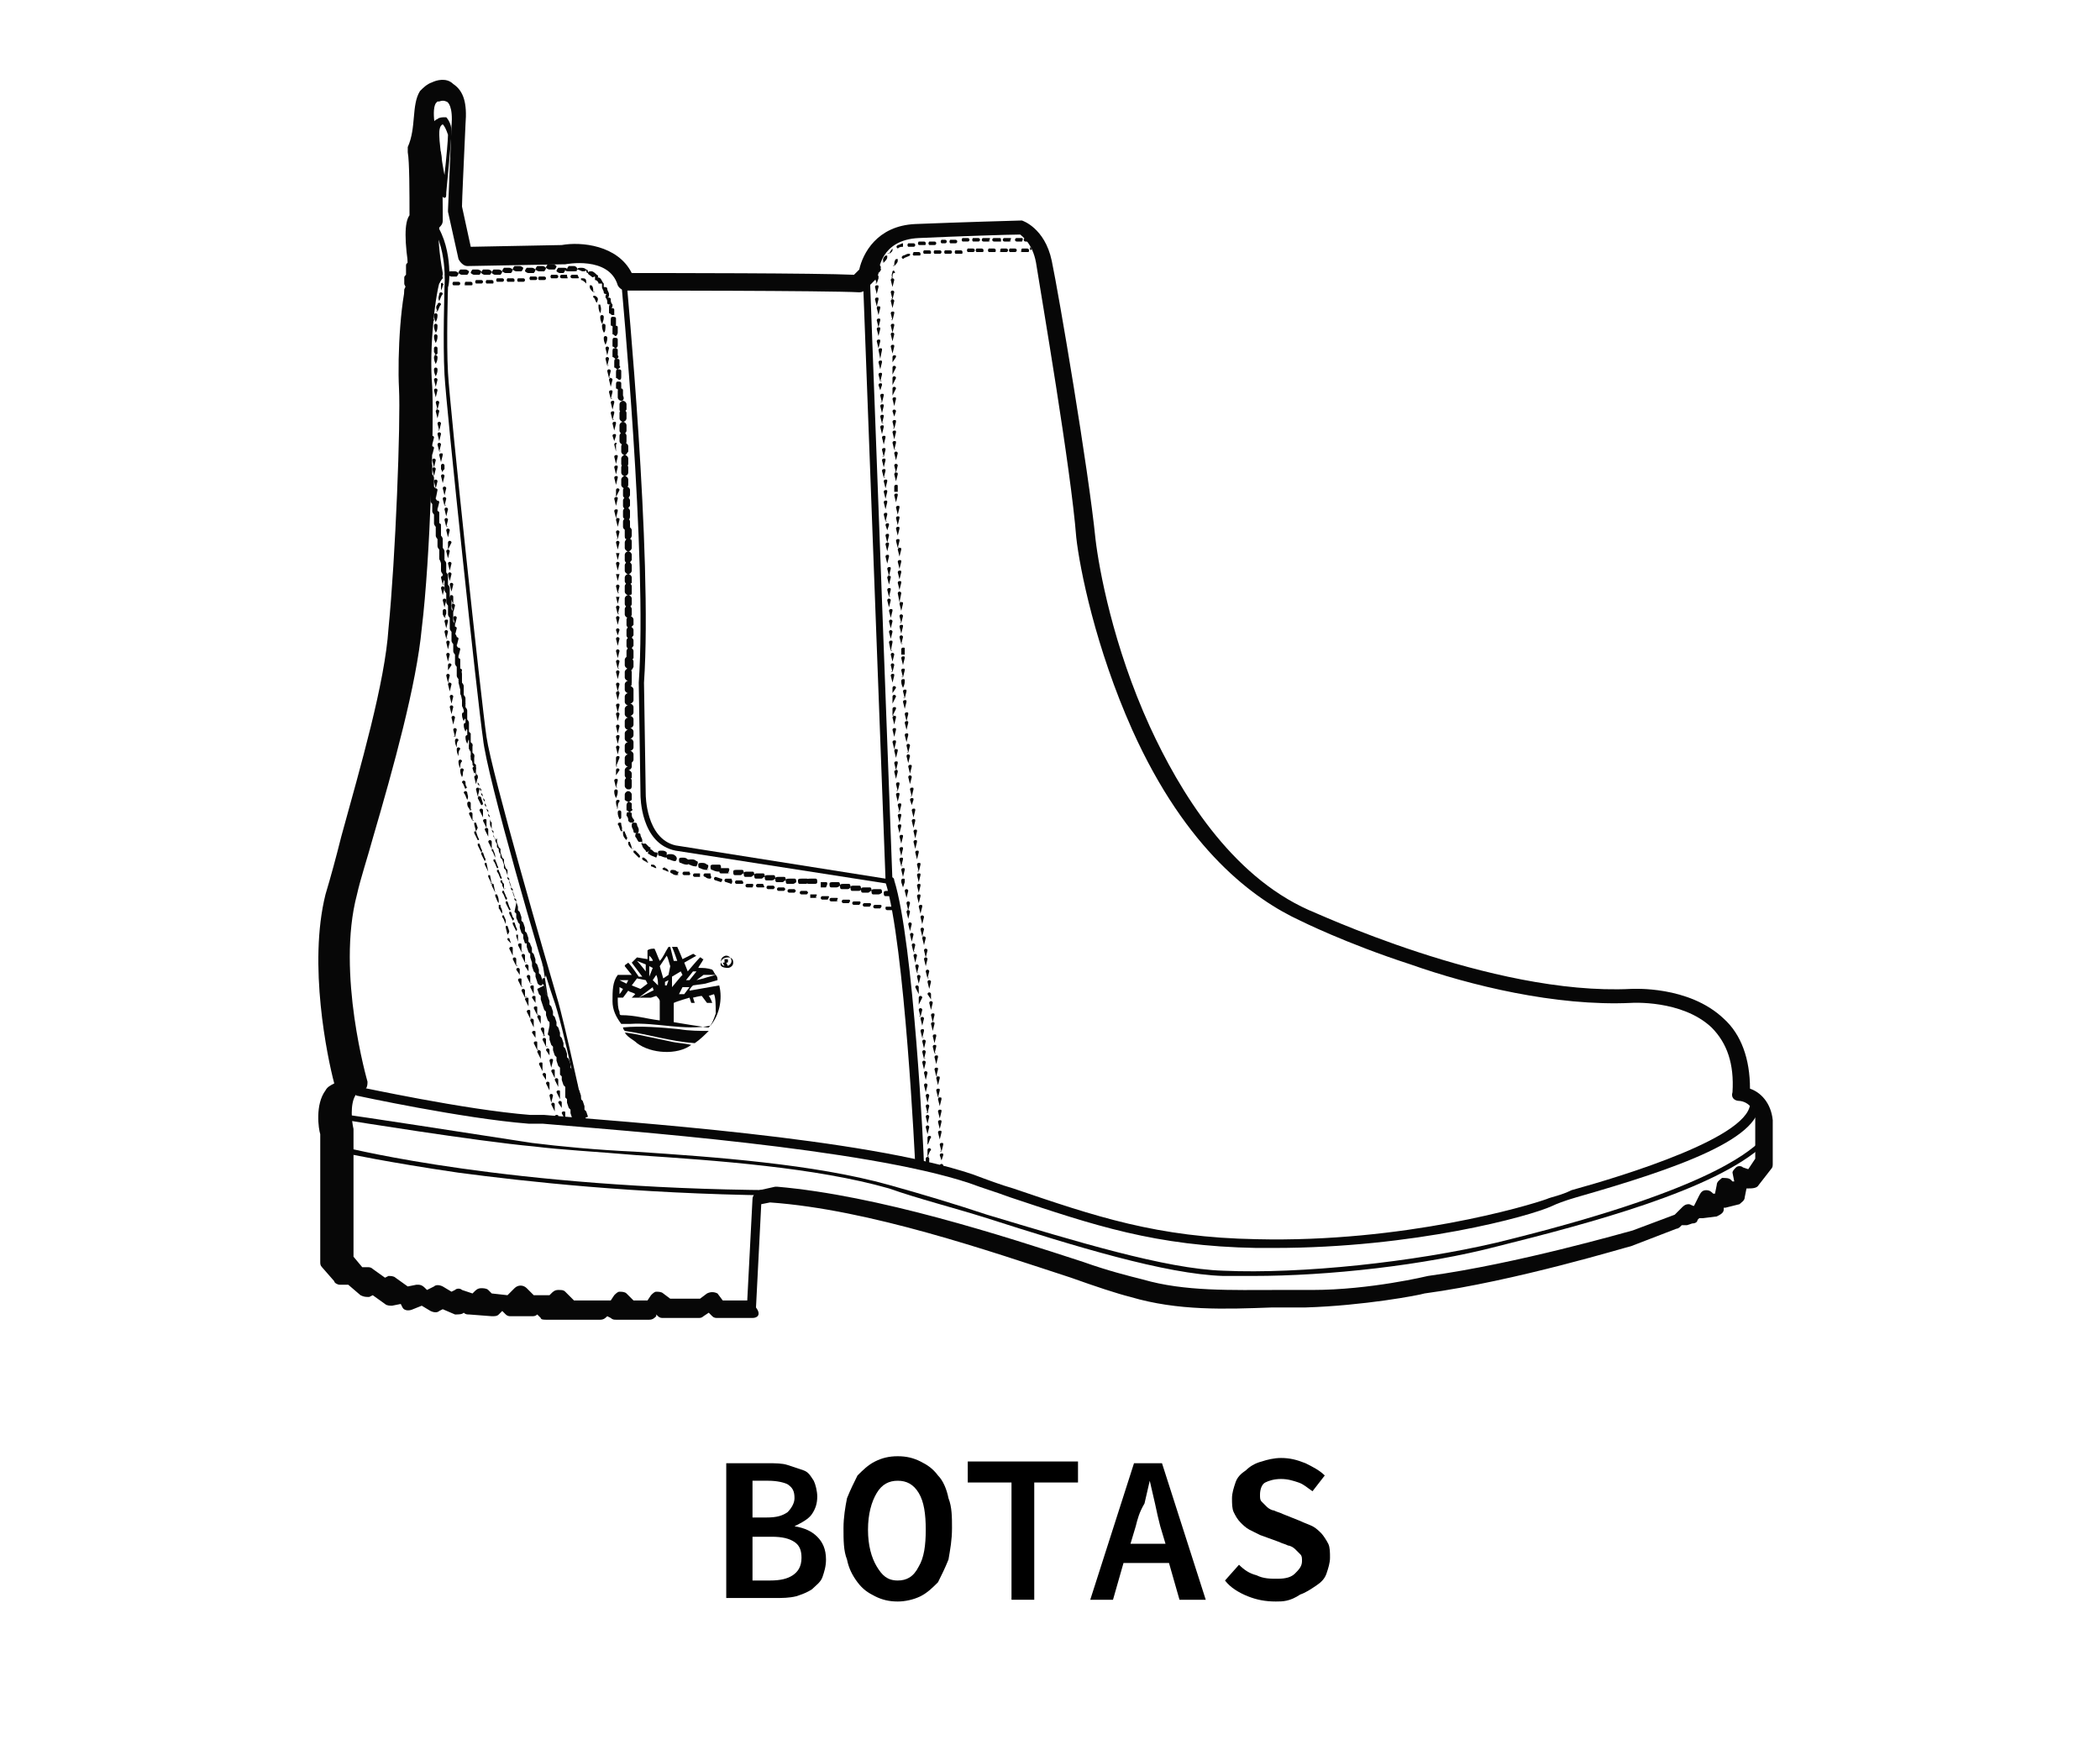 <?xml version="1.0" encoding="utf-8"?>
<!-- Generator: Adobe Illustrator 24.3.0, SVG Export Plug-In . SVG Version: 6.00 Build 0)  -->
<svg version="1.1" id="Layer_1" xmlns="http://www.w3.org/2000/svg" xmlns:xlink="http://www.w3.org/1999/xlink" x="0px" y="0px"
	 viewBox="0 0 120 100" style="enable-background:new 0 0 120 100;" xml:space="preserve">
<style type="text/css">
	.st0{fill:#070707;}
	.st1{enable-background:new    ;}
</style>
<g id="XMLID_551_">
	<g id="XMLID_1866_">
		<path id="XMLID_1132_" class="st0" d="M43,75.3h-2c-0.1,0-0.2,0-0.3-0.1L40.5,75l-0.3,0.2c-0.1,0.1-0.2,0.1-0.3,0.1h-2
			c-0.1,0-0.2,0-0.3-0.1l-0.1-0.1v0.1c-0.1,0.1-0.2,0.2-0.4,0.2h-1.9c-0.1,0-0.2,0-0.3-0.1l-0.2-0.1l0,0c-0.1,0.1-0.2,0.2-0.4,0.2
			h-3.1c-0.1,0-0.3,0-0.3-0.1l-0.2-0.2c-0.1,0.1-0.2,0.1-0.3,0.1h-1.2c-0.1,0-0.2,0-0.3-0.1l-0.2-0.2l-0.2,0.2
			c-0.1,0.1-0.2,0.1-0.4,0.1l-1.3-0.1c-0.1,0-0.2,0-0.3-0.1c-0.1,0.1-0.3,0.1-0.5,0.1l-0.7-0.3l-0.2,0.1c-0.1,0.1-0.3,0.1-0.5,0
			l-0.5-0.3l-0.5,0.2c-0.2,0.1-0.5,0.1-0.6-0.1l-0.1-0.2l-0.5,0.1c-0.1,0-0.3,0-0.4-0.1l-0.7-0.5l-0.2,0.1c-0.2,0-0.3,0-0.5-0.1
			l-0.7-0.6h-0.5c-0.1,0-0.3-0.1-0.3-0.2l-0.7-0.8c-0.1-0.1-0.1-0.2-0.1-0.3v-7.3c-0.1-0.3-0.3-1.7,0.3-2.5c0.1-0.2,0.3-0.3,0.5-0.4
			c-0.4-1.5-1.5-6.8-0.5-10.8c0.3-1,0.6-2.1,0.9-3.3c1.1-4,2.5-8.8,2.7-11.9c0.4-4,0.7-11.8,0.6-13.7c-0.1-1.9,0.1-5.5,0.6-6.6
			c-0.3-1.8-0.3-2.9,0-3.3l0,0c0-1.2,0-3.1-0.1-3.6c0-0.1,0-0.2,0-0.3C23.8,7.3,23.5,6,24,5.2c0.2-0.2,0.4-0.4,0.7-0.5
			c0.2-0.1,0.8-0.3,1.2,0.1c0.6,0.4,0.8,1.1,0.7,2.3c-0.1,2.3-0.2,4.3-0.2,4.7l0.5,2.3l5.2-0.1c1.1-0.2,3.2,0,4,1.6
			c1.9,0,10.6,0,12.7,0.1l0.3-0.3c0.2-0.9,1-2.5,3.2-2.6c2.5-0.1,5.9-0.2,6-0.2h0.1c0,0,1.3,0.4,1.7,2.3c0.4,1.9,2.1,11.9,2.5,15.9
			c0.2,1.7,1,6.1,3.1,10.7c1.7,3.7,4.6,8.5,9.1,10.5c0.1,0,10.4,4.9,18.4,4.5c0.1,0,3.3-0.2,5.3,1.7c1,0.9,1.5,2.3,1.5,4
			c0.6,0.2,1.2,0.8,1.3,1.8l0,0v2.5c0,0.1,0,0.2-0.1,0.3l-0.7,0.9c-0.1,0.2-0.4,0.2-0.6,0.2h-0.1l-0.1,0.5c0,0.2-0.2,0.3-0.3,0.4
			L98.6,69h-0.1v0.1c0,0.2-0.2,0.3-0.4,0.4l-0.8,0.1c0,0-0.1,0-0.2,0l-0.1,0.1c0,0.1-0.1,0.2-0.3,0.2L96.4,70c-0.1,0-0.2,0-0.3,0
			L96,70.1c0,0-0.1,0.1-0.2,0.1l-2.6,1l0,0c-0.1,0-6.6,2-11.8,2.7c-0.3,0.1-3.5,0.7-6.8,0.8c-0.7,0-1.3,0-1.9,0
			c-2.7,0.1-5.4,0.2-8.1-0.6c-0.8-0.2-2-0.6-3.4-1.1c-4.6-1.5-11.5-3.9-17.2-4.3l-0.5,0.1l-0.3,5.9C43.5,75.1,43.3,75.3,43,75.3z
			 M41.3,74.3h1.4l0.3-5.8c0-0.2,0.2-0.4,0.4-0.5l0.9-0.2h0.1c5.8,0.5,12.9,2.8,17.5,4.3c1.4,0.5,2.6,0.8,3.4,1
			c2.4,0.7,5.1,0.6,7.8,0.6c0.7,0,1.3,0,1.9,0c3.3,0,6.6-0.8,6.6-0.8l0,0c5.1-0.7,11.3-2.5,11.7-2.6l2.4-0.9l0.4-0.4
			c0.1-0.1,0.2-0.2,0.4-0.2c0.1,0,0.2,0.1,0.3,0.1l0,0l0.3-0.6c0.1-0.2,0.2-0.3,0.4-0.3c0.2,0,0.3,0.1,0.4,0.2l0,0h0.1l0.1-0.5
			c0-0.2,0.2-0.3,0.3-0.4c0.2,0,0.4,0,0.5,0.1l0.1,0.1h0.1L99,67c0-0.1,0.1-0.2,0.2-0.3s0.3-0.1,0.4,0l0.3,0.1l0.4-0.6v-2.3
			c-0.1-0.9-0.8-1-0.9-1c-0.3,0-0.5-0.2-0.4-0.5c0.1-1.6-0.3-2.8-1.2-3.7c-1.7-1.6-4.6-1.4-4.6-1.4c-4.3,0.2-9.2-1-12.6-2.2
			c-3.7-1.2-6.3-2.5-6.3-2.5c-2.6-1.2-6.5-4-9.6-10.9c-2.1-4.7-3-9.2-3.2-11c-0.3-3.9-2-13.8-2.3-15.7c-0.2-1.1-0.8-1.5-0.9-1.6
			c-0.6,0-3.6,0.1-5.8,0.2c-2.2,0.1-2.3,1.9-2.3,2s-0.1,0.2-0.1,0.3l-0.6,0.6c-0.1,0.1-0.2,0.2-0.4,0.2c-1.8-0.1-13.1-0.1-13.3-0.1
			s-0.4-0.1-0.5-0.3c-0.5-1.7-3-1.2-3-1.2s0,0-0.1,0l-5.5,0.1c-0.2,0-0.4-0.2-0.5-0.4l-0.6-2.7V12c0,0,0.1-2.3,0.2-4.8
			c0.1-1.1-0.2-1.4-0.3-1.4c-0.2-0.1-0.4,0-0.4,0h-0.1c0,0,0,0-0.1,0.1c-0.3,0.5,0.1,2.1,0.2,2.5c0,0.1,0,0.2,0.1,0.3
			c0.1,0.7,0.1,3.7,0.1,3.9c0,0.2-0.1,0.3-0.2,0.4c-0.1,0.4,0,1.5,0.2,2.6c0,0.1,0,0.2-0.1,0.3c-0.3,0.6-0.7,4-0.5,6.2
			c0.1,2.1-0.1,9.7-0.6,13.8c-0.3,3.2-1.6,7.9-2.8,12c-0.3,1.1-0.7,2.3-0.9,3.2c-1.2,4.5,0.6,10.7,0.6,10.7c0,0.1,0,0.3-0.1,0.4
			c-0.1,0.1-0.2,0.2-0.3,0.2s-0.3,0.1-0.3,0.2c-0.3,0.5-0.2,1.5-0.1,1.9v0.1v7.2l0.5,0.6H21c0.1,0,0.2,0,0.3,0.1l0.7,0.5l0.2-0.1
			c0.1,0,0.3,0,0.4,0.1l0.7,0.5l0.5-0.1c0.2,0,0.3,0,0.5,0.2l0.1,0.1l0.4-0.2c0.1-0.1,0.3-0.1,0.5,0l0.5,0.3l0.2-0.1
			c0.1-0.1,0.3-0.1,0.4,0l0.6,0.2l0.1-0.1c0.1-0.1,0.2-0.2,0.4-0.2c0.1,0,0.3,0,0.4,0.1l0.2,0.2l0.9,0.1l0.4-0.4
			c0.2-0.2,0.5-0.2,0.7,0l0.4,0.4h0.9l0.1-0.1c0.1-0.1,0.2-0.2,0.4-0.2c0.2,0,0.3,0,0.4,0.1l0.5,0.5h2.1l0.2-0.3
			c0.1-0.1,0.2-0.2,0.3-0.2s0.3,0,0.4,0.1l0.4,0.4H37l0.2-0.3c0.1-0.1,0.2-0.2,0.3-0.2s0.3,0,0.4,0.1l0.4,0.3h1.7l0.4-0.3
			c0.2-0.1,0.4-0.1,0.6,0L41.3,74.3z"/>
	</g>
	<g id="XMLID_1867_">
		<path id="XMLID_548_" class="st0" d="M72.8,71.3c-0.4,0-0.7,0-1,0c-5.8-0.1-9.3-1.3-14.1-2.9c-0.8-0.3-1.5-0.5-2.3-0.8
			c-6-2-19.8-3-24.4-3.4h-0.8c-3.8-0.3-9.8-1.6-9.8-1.6c-0.1,0-0.2-0.2-0.2-0.3s0.2-0.2,0.3-0.2s6,1.3,9.8,1.6h0.8
			c4.5,0.4,18.3,1.3,24.5,3.4c0.8,0.3,1.6,0.6,2.3,0.8c4.7,1.6,8.2,2.8,13.9,2.9c8.4,0.2,15.5-1.9,16.6-2.3c0.2-0.1,0.8-0.2,1.4-0.5
			c2.9-0.8,10.5-3.1,10.2-5.1c0-0.1,0.1-0.3,0.2-0.3c0.1,0,0.3,0.1,0.3,0.2c0.5,2.2-4.8,4-10.4,5.6c-0.7,0.2-1.2,0.4-1.4,0.5
			C87.4,69.5,80.8,71.3,72.8,71.3z"/>
	</g>
	<g id="XMLID_1868_">
		<path id="XMLID_547_" class="st0" d="M33.5,64.3c-0.1,0-0.1,0-0.2-0.1c0-0.1-1.1-5.6-1.7-7.2c-0.6-1.7-3.8-12.7-4-14.8
			c-0.3-2-2.1-18.9-2.2-20.8c-0.1-1.8,0-4.9,0-5c0,0,0.2-2.4-0.9-3.7c-0.1-0.1,0-0.2,0-0.2c0.1-0.1,0.2,0,0.2,0
			c1.2,1.4,1,3.8,0.9,3.9c0,0-0.1,3.2,0,4.9c0.1,1.9,1.9,18.8,2.2,20.8c0.3,2.1,3.5,13.1,4,14.8c0.5,1.6,1.6,7,1.7,7.1
			C33.6,64.2,33.5,64.3,33.5,64.3L33.5,64.3z"/>
	</g>
	<g id="XMLID_1869_">
		<path id="XMLID_546_" class="st0" d="M50.8,50.5L50.8,50.5l-12.2-1.9c-2-0.4-2-3.1-2-3.2l-0.1-6.4c0.5-7.1-1-22.8-1-22.9
			s0.1-0.2,0.1-0.2c0.1,0,0.2,0.1,0.2,0.1c0,0.2,1.5,15.7,1,23l0.1,6.4c0,0,0,2.5,1.7,2.9l12,1.9l-1.3-34.6c0-0.1,0.1-0.2,0.2-0.2
			c0.1,0,0.2,0.1,0.2,0.2l1.3,34.8v0.1C50.9,50.5,50.8,50.5,50.8,50.5z"/>
	</g>
	<g id="XMLID_1895_">
		<path id="XMLID_545_" class="st0" d="M71.6,72.9c-0.6,0-1.1,0-1.7,0c-3.3-0.1-8.5-1.7-13.5-3.3c-1.9-0.6-3.9-1.1-5.6-1.7
			c-4.2-1.2-9.9-1.6-14.4-1.9c-2.3-0.2-4.3-0.3-5.9-0.5C27.2,65.2,19.8,64,19.8,64c-0.1,0-0.1-0.1-0.1-0.2c0-0.1,0.1-0.1,0.2-0.1
			c0.1,0,7.3,1.1,10.5,1.6c1.6,0.2,3.7,0.4,5.9,0.5c4.5,0.3,10.2,0.7,14.5,1.9c1.8,0.5,3.8,1.1,5.6,1.7c5,1.5,10.2,3.1,13.5,3.2
			c4.5,0.2,10.9-0.5,15.6-1.6c11.9-2.9,14.3-5.1,15.1-5.8c0.1-0.1,0.2-0.1,0.2,0s0.1,0.2,0,0.2C98,68,90.8,69.9,85.6,71.2
			C81.4,72.3,75.9,72.9,71.6,72.9z"/>
	</g>
	<g id="XMLID_1896_">
		<path id="XMLID_544_" class="st0" d="M44.2,68.3L44.2,68.3c-8-0.1-14.2-0.8-18-1.3c-4.1-0.6-6.4-1.1-6.4-1.1
			c-0.1,0-0.1-0.1-0.1-0.2s0.1-0.1,0.2-0.1c0.1,0,9.1,2.3,24.4,2.4c0.1,0,0.2,0.1,0.2,0.2C44.4,68.3,44.3,68.3,44.2,68.3z"/>
	</g>
	<g id="XMLID_1897_">
		<path id="XMLID_543_" class="st0" d="M52.5,66.8c-0.1,0-0.2-0.1-0.2-0.2s-0.6-12.7-1.7-16.2c0-0.1,0-0.3,0.2-0.3
			c0.1,0,0.3,0,0.3,0.2c1.1,3.5,1.7,15.7,1.7,16.3C52.7,66.7,52.5,66.8,52.5,66.8L52.5,66.8z"/>
	</g>
	<g id="XMLID_1898_">
		<path id="XMLID_1116_" class="st0" d="M25.4,11.3c-0.1,0-0.1-0.1-0.2-0.1c0-0.1-0.5-3.1-0.5-3.6c0-0.4,0-0.7,0.3-0.8
			c0.1-0.1,0.3-0.1,0.4-0.1h0.1c0,0,0.3,0.3,0.3,0.8c0,0.5-0.3,3.4-0.3,3.5C25.5,11.2,25.5,11.3,25.4,11.3L25.4,11.3z M25.3,7.1
			C25.2,7.1,25.2,7.1,25.3,7.1c-0.2,0.1-0.2,0.4-0.2,0.6c0,0.3,0.1,1.3,0.3,2.3c0.1-0.9,0.2-2,0.2-2.3C25.5,7.4,25.4,7.2,25.3,7.1
			L25.3,7.1z"/>
	</g>
	<g id="XMLID_1899_">
		<path id="XMLID_1015_" class="st0" d="M53,66.6L53,66.6C53,66.6,52.9,66.6,53,66.6c-0.1-0.1-0.1-0.2-0.1-0.4c0,0,0-0.1,0.1-0.1
			l0,0c0,0,0.1,0,0.1,0.1C53.1,66.4,53.1,66.6,53,66.6C53.1,66.6,53.1,66.6,53,66.6z M53,66.1L53,66.1c0-0.2,0-0.3,0-0.4
			c0,0,0-0.1,0.1-0.1l0,0c0,0,0.1,0,0.1,0.1C53.1,65.8,53.1,65.9,53,66.1C53.1,66,53.1,66.1,53,66.1z M53,65.4L53,65.4
			c0-0.1,0-0.3,0-0.4c0,0,0-0.1,0.1-0.1s0.1,0,0.1,0.1C53.1,65.1,53.1,65.3,53,65.4C53.1,65.4,53.1,65.4,53,65.4L53,65.4z M53,64.8
			C53,64.8,52.9,64.8,53,64.8l-0.1-0.4c0,0,0-0.1,0.1-0.1c0,0,0.1,0,0.1,0.1L53,64.8C53.1,64.8,53.1,64.8,53,64.8L53,64.8z M53,64.2
			C53,64.2,52.9,64.2,53,64.2l-0.1-0.4c0,0,0-0.1,0.1-0.1c0,0,0.1,0,0.1,0.1L53,64.2C53.1,64.2,53.1,64.2,53,64.2L53,64.2z M53,63.6
			C52.9,63.6,52.9,63.5,53,63.6l-0.1-0.4c0,0,0-0.1,0.1-0.1c0,0,0.1,0,0.1,0.1L53,63.6C53.1,63.5,53,63.5,53,63.6L53,63.6z M53,63
			C52.9,63,52.9,63,53,63l-0.1-0.4c0,0,0-0.1,0.1-0.1c0,0,0.1,0,0.1,0.1L53,63L53,63L53,63z M52.9,62.4
			C52.9,62.4,52.8,62.3,52.9,62.4L52.8,62c0,0,0-0.1,0.1-0.1c0,0,0.1,0,0.1,0.1L52.9,62.4C53,62.3,53,62.3,52.9,62.4L52.9,62.4z
			 M52.9,61.7C52.8,61.7,52.8,61.7,52.9,61.7l-0.1-0.4c0,0,0-0.1,0.1-0.1c0,0,0.1,0,0.1,0.1L52.9,61.7C53,61.7,52.9,61.7,52.9,61.7
			L52.9,61.7z M52.8,61.1L52.8,61.1l-0.1-0.4c0,0,0-0.1,0.1-0.1c0,0,0.1,0,0.1,0.1L52.8,61.1C52.9,61.1,52.9,61.1,52.8,61.1
			C52.9,61.1,52.8,61.1,52.8,61.1z M52.8,60.5C52.8,60.5,52.7,60.5,52.8,60.5l-0.1-0.4c0,0,0-0.1,0.1-0.1c0,0,0.1,0,0.1,0.1
			L52.8,60.5C52.9,60.4,52.9,60.5,52.8,60.5L52.8,60.5z M52.8,59.9C52.7,59.9,52.7,59.9,52.8,59.9l-0.1-0.4c0,0,0-0.1,0.1-0.1
			c0,0,0.1,0,0.1,0.1L52.8,59.9L52.8,59.9L52.8,59.9z M52.7,59.3C52.7,59.3,52.6,59.2,52.7,59.3l-0.1-0.4c0,0,0-0.1,0.1-0.1
			s0.1,0,0.1,0.1L52.7,59.3C52.8,59.2,52.8,59.3,52.7,59.3L52.7,59.3z M52.7,58.6C52.6,58.6,52.6,58.6,52.7,58.6l-0.1-0.4
			c0,0,0-0.1,0.1-0.1c0,0,0.1,0,0.1,0.1L52.7,58.6L52.7,58.6L52.7,58.6z M52.6,58.1C52.5,58.1,52.5,58,52.6,58.1l-0.1-0.4
			c0,0,0-0.1,0.1-0.1c0,0,0.1,0,0.1,0.1L52.6,58.1C52.7,58,52.6,58.1,52.6,58.1L52.6,58.1z M52.5,57.4
			C52.5,57.4,52.5,57.4,52.5,57.4L52.5,57c0,0,0-0.1,0.1-0.1c0,0,0.1,0,0.1,0.1L52.5,57.4C52.6,57.4,52.6,57.4,52.5,57.4L52.5,57.4z
			 M52.5,56.8C52.5,56.8,52.5,56.8,52.5,56.8l-0.2-0.4c0,0,0-0.1,0.1-0.1c0,0,0.1,0,0.1,0.1L52.5,56.8
			C52.5,56.8,52.5,56.8,52.5,56.8L52.5,56.8z M52.5,56.2C52.4,56.2,52.4,56.2,52.5,56.2l-0.1-0.4c0,0,0-0.1,0.1-0.1
			c0,0,0.1,0,0.1,0.1L52.5,56.2C52.5,56.2,52.5,56.2,52.5,56.2L52.5,56.2z M52.4,55.6C52.4,55.6,52.3,55.5,52.4,55.6l-0.1-0.4
			c0,0,0-0.1,0.1-0.1c0,0,0.1,0,0.1,0.1L52.4,55.6C52.5,55.5,52.5,55.6,52.4,55.6L52.4,55.6z M52.3,55C52.3,55,52.2,55,52.3,55
			l-0.1-0.4c0,0,0-0.1,0.1-0.1c0,0,0.1,0,0.1,0.1L52.3,55C52.4,55,52.4,55,52.3,55L52.3,55z M52.2,54.4
			C52.2,54.4,52.1,54.3,52.2,54.4L52.1,54c0,0,0-0.1,0.1-0.1c0,0,0.1,0,0.1,0.1L52.2,54.4C52.3,54.3,52.3,54.4,52.2,54.4L52.2,54.4z
			 M52.1,53.8L52.1,53.8L52,53.4c0,0,0-0.1,0.1-0.1c0,0,0.1,0,0.1,0.1L52.1,53.8C52.2,53.8,52.2,53.8,52.1,53.8L52.1,53.8z M52,53.2
			C52,53.2,52,53.1,52,53.2l-0.1-0.4c0,0,0-0.1,0.1-0.1c0,0,0.1,0,0.1,0.1L52,53.2C52.1,53.1,52.1,53.1,52,53.2
			C52.1,53.2,52.1,53.2,52,53.2z M51.9,52.5L51.9,52.5l-0.1-0.4c0,0,0-0.1,0.1-0.1c0,0,0.1,0,0.1,0.1L51.9,52.5
			C52,52.5,52,52.5,51.9,52.5C52,52.5,52,52.5,51.9,52.5z M51.9,52C51.8,52,51.8,51.9,51.9,52l-0.1-0.4c0,0,0-0.1,0.1-0.1
			c0,0,0.1,0,0.1,0.1L51.9,52C51.9,51.9,51.9,51.9,51.9,52L51.9,52z M51.8,51.3C51.7,51.3,51.7,51.3,51.8,51.3l-0.1-0.4
			c0,0,0-0.1,0.1-0.1c0,0,0.1,0,0.1,0.1L51.8,51.3L51.8,51.3L51.8,51.3z M51.6,50.7C51.6,50.7,51.6,50.7,51.6,50.7l-0.1-0.3v-0.1
			c0,0,0-0.1,0.1-0.1s0.1,0,0.1,0.1v0.1L51.6,50.7C51.7,50.7,51.7,50.7,51.6,50.7C51.7,50.7,51.6,50.7,51.6,50.7z M51.6,50.1
			C51.5,50.1,51.5,50.1,51.6,50.1l-0.1-0.4c0,0,0-0.1,0.1-0.1s0.1,0,0.1,0.1L51.6,50.1C51.7,50.1,51.6,50.1,51.6,50.1L51.6,50.1z
			 M51.5,49.5C51.5,49.5,51.5,49.4,51.5,49.5l-0.1-0.4c0,0,0-0.1,0.1-0.1s0.1,0,0.1,0.1L51.5,49.5C51.6,49.4,51.6,49.5,51.5,49.5
			L51.5,49.5z M51.5,48.9C51.5,48.9,51.4,48.9,51.5,48.9l-0.1-0.4c0,0,0-0.1,0.1-0.1s0.1,0,0.1,0.1L51.5,48.9
			C51.6,48.9,51.6,48.9,51.5,48.9L51.5,48.9z M51.5,48.2C51.4,48.2,51.4,48.2,51.5,48.2l-0.1-0.4c0,0,0-0.1,0.1-0.1s0.1,0,0.1,0.1
			L51.5,48.2C51.6,48.2,51.5,48.2,51.5,48.2L51.5,48.2z M51.4,47.6C51.4,47.6,51.3,47.6,51.4,47.6l-0.1-0.4c0,0,0-0.1,0.1-0.1
			s0.1,0,0.1,0.1L51.4,47.6C51.5,47.6,51.5,47.6,51.4,47.6L51.4,47.6z M51.4,47C51.3,47,51.3,47,51.4,47l-0.1-0.4c0,0,0-0.1,0.1-0.1
			s0.1,0,0.1,0.1L51.4,47C51.5,47,51.4,47,51.4,47L51.4,47z M51.4,46.4C51.3,46.4,51.3,46.3,51.4,46.4L51.3,46c0,0,0-0.1,0.1-0.1
			s0.1,0,0.1,0.1L51.4,46.4C51.4,46.3,51.4,46.4,51.4,46.4L51.4,46.4z M51.3,45.8C51.3,45.8,51.2,45.8,51.3,45.8l-0.1-0.4
			c0,0,0-0.1,0.1-0.1s0.1,0,0.1,0.1L51.3,45.8C51.4,45.8,51.4,45.8,51.3,45.8L51.3,45.8z M51.3,45.2C51.2,45.2,51.2,45.1,51.3,45.2
			l-0.1-0.4c0,0,0-0.1,0.1-0.1s0.1,0,0.1,0.1L51.3,45.2C51.4,45.1,51.3,45.2,51.3,45.2L51.3,45.2z M51.2,44.5L51.2,44.5l-0.1-0.4
			c0,0,0-0.1,0.1-0.1s0.1,0,0.1,0.1L51.2,44.5C51.3,44.5,51.3,44.5,51.2,44.5L51.2,44.5z M51.2,44C51.2,44,51.1,43.9,51.2,44
			l-0.1-0.4c0,0,0-0.1,0.1-0.1s0.1,0,0.1,0.1L51.2,44C51.3,43.9,51.3,44,51.2,44L51.2,44z M51.2,43.3C51.1,43.3,51.1,43.3,51.2,43.3
			l-0.1-0.4c0,0,0-0.1,0.1-0.1s0.1,0,0.1,0.1L51.2,43.3C51.3,43.3,51.2,43.3,51.2,43.3L51.2,43.3z M51.1,42.8
			C51.1,42.8,51.1,42.7,51.1,42.8L51,42.4c0,0,0-0.1,0.1-0.1s0.1,0,0.1,0.1L51.1,42.8C51.2,42.7,51.2,42.8,51.1,42.8L51.1,42.8z
			 M51.1,42.1C51,42.1,51,42.1,51.1,42.1L51,41.7c0,0,0-0.1,0.1-0.1s0.1,0,0.1,0.1L51.1,42.1C51.2,42.1,51.1,42.1,51.1,42.1
			L51.1,42.1z M51.1,41.4C51,41.4,51,41.4,51.1,41.4L51,41c0,0,0-0.1,0.1-0.1s0.1,0,0.1,0.1L51.1,41.4L51.1,41.4L51.1,41.4z
			 M51,40.9C51,40.9,51,40.9,51,40.9L51,40.5c0,0,0-0.1,0.1-0.1s0.1,0,0.1,0.1L51,40.9C51.1,40.8,51.1,40.9,51,40.9L51,40.9z
			 M51,40.2C51,40.2,51,40.2,51,40.2L51,39.8c0,0,0-0.1,0.1-0.1c0,0,0.1,0,0.1,0.1L51,40.2C51.1,40.2,51,40.2,51,40.2L51,40.2z
			 M51,39.6C51,39.6,51,39.5,51,39.6L51,39.3c0,0,0-0.1,0.1-0.1c0,0,0.1,0,0.1,0.1L51,39.6C51,39.5,51,39.6,51,39.6L51,39.6z M51,39
			C51,39,50.9,39,51,39l-0.1-0.4c0,0,0-0.1,0.1-0.1s0.1,0,0.1,0.1L51,39C51,39,51,39,51,39L51,39z M51,38.4
			C50.9,38.4,50.9,38.3,51,38.4L50.9,38c0,0,0-0.1,0.1-0.1c0,0,0.1,0,0.1,0.1L51,38.4C51,38.3,51,38.4,51,38.4L51,38.4z M51,37.8
			C50.9,37.8,50.9,37.8,51,37.8l-0.1-0.4c0,0,0-0.1,0.1-0.1c0,0,0.1,0,0.1,0.1L51,37.8L51,37.8L51,37.8z M50.9,37.2
			C50.9,37.2,50.9,37.1,50.9,37.2l-0.1-0.5c0,0,0-0.1,0.1-0.1s0.1,0,0.1,0.1L50.9,37.2C51,37.1,51,37.2,50.9,37.2L50.9,37.2z
			 M50.9,36.5C50.9,36.5,50.8,36.5,50.9,36.5l-0.1-0.4c0,0,0-0.1,0.1-0.1c0,0,0.1,0,0.1,0.1L50.9,36.5C51,36.5,51,36.5,50.9,36.5
			L50.9,36.5z M50.9,35.9C50.8,35.9,50.8,35.9,50.9,35.9l-0.1-0.4c0,0,0-0.1,0.1-0.1c0,0,0.1,0,0.1,0.1L50.9,35.9
			C51,35.9,50.9,35.9,50.9,35.9L50.9,35.9z M50.9,35.3C50.8,35.3,50.8,35.3,50.9,35.3l-0.1-0.4c0,0,0-0.1,0.1-0.1s0.1,0,0.1,0.1
			L50.9,35.3L50.9,35.3L50.9,35.3z M50.8,34.7L50.8,34.7l-0.1-0.4c0,0,0-0.1,0.1-0.1c0,0,0.1,0,0.1,0.1L50.8,34.7
			C50.9,34.7,50.9,34.7,50.8,34.7L50.8,34.7z M50.8,34.1C50.8,34.1,50.7,34,50.8,34.1l-0.1-0.4c0,0,0-0.1,0.1-0.1s0.1,0,0.1,0.1
			L50.8,34.1C50.9,34,50.9,34.1,50.8,34.1L50.8,34.1z M50.8,33.4C50.7,33.4,50.7,33.4,50.8,33.4l-0.1-0.4c0,0,0-0.1,0.1-0.1
			s0.1,0,0.1,0.1L50.8,33.4C50.9,33.4,50.8,33.4,50.8,33.4L50.8,33.4z M50.8,32.9C50.7,32.9,50.7,32.8,50.8,32.9l-0.1-0.4
			c0,0,0-0.1,0.1-0.1s0.1,0,0.1,0.1L50.8,32.9C50.9,32.8,50.8,32.9,50.8,32.9L50.8,32.9z M50.7,32.2L50.7,32.2l-0.1-0.4
			c0,0,0-0.1,0.1-0.1s0.1,0,0.1,0.1L50.7,32.2C50.8,32.2,50.8,32.2,50.7,32.2L50.7,32.2z M50.7,31.5C50.7,31.5,50.6,31.5,50.7,31.5
			l-0.1-0.4c0,0,0-0.1,0.1-0.1s0.1,0,0.1,0.1L50.7,31.5C50.8,31.5,50.8,31.5,50.7,31.5L50.7,31.5z M50.7,31C50.6,31,50.6,31,50.7,31
			l-0.1-0.4c0,0,0-0.1,0.1-0.1s0.1,0,0.1,0.1L50.7,31C50.8,31,50.7,31,50.7,31L50.7,31z M50.7,30.3C50.6,30.3,50.6,30.3,50.7,30.3
			L50.6,30c0,0,0-0.1,0.1-0.1s0.1,0,0.1,0.1L50.7,30.3C50.8,30.3,50.7,30.3,50.7,30.3L50.7,30.3z M50.6,29.8
			C50.6,29.8,50.6,29.7,50.6,29.8l-0.1-0.4c0,0,0-0.1,0.1-0.1s0.1,0,0.1,0.1L50.6,29.8C50.7,29.7,50.7,29.8,50.6,29.8L50.6,29.8z
			 M50.6,29.1C50.6,29.1,50.5,29.1,50.6,29.1l-0.1-0.4c0,0,0-0.1,0.1-0.1s0.1,0,0.1,0.1L50.6,29.1C50.7,29.1,50.7,29.1,50.6,29.1
			L50.6,29.1z M50.6,28.5C50.5,28.5,50.5,28.5,50.6,28.5l-0.1-0.4c0,0,0-0.1,0.1-0.1s0.1,0,0.1,0.1L50.6,28.5
			C50.7,28.5,50.6,28.5,50.6,28.5L50.6,28.5z M50.6,27.9C50.5,27.9,50.5,27.9,50.6,27.9l-0.1-0.4c0,0,0-0.1,0.1-0.1s0.1,0,0.1,0.1
			L50.6,27.9C50.7,27.9,50.6,27.9,50.6,27.9L50.6,27.9z M50.5,27.3C50.5,27.3,50.5,27.2,50.5,27.3l-0.1-0.4c0,0,0-0.1,0.1-0.1
			s0.1,0,0.1,0.1L50.5,27.3C50.6,27.2,50.6,27.3,50.5,27.3L50.5,27.3z M50.5,26.7C50.5,26.7,50.4,26.7,50.5,26.7l-0.1-0.4
			c0,0,0-0.1,0.1-0.1s0.1,0,0.1,0.1L50.5,26.7C50.6,26.7,50.6,26.7,50.5,26.7L50.5,26.7z M50.5,26.1C50.4,26.1,50.4,26,50.5,26.1
			l-0.1-0.4c0,0,0-0.1,0.1-0.1s0.1,0,0.1,0.1L50.5,26.1C50.6,26,50.5,26.1,50.5,26.1L50.5,26.1z M50.5,25.4
			C50.4,25.4,50.4,25.4,50.5,25.4l-0.1-0.4c0,0,0-0.1,0.1-0.1s0.1,0,0.1,0.1L50.5,25.4C50.6,25.4,50.5,25.4,50.5,25.4L50.5,25.4z
			 M50.4,24.8L50.4,24.8l-0.1-0.4c0,0,0-0.1,0.1-0.1s0.1,0,0.1,0.1L50.4,24.8C50.5,24.8,50.5,24.8,50.4,24.8L50.4,24.8z M50.4,24.2
			C50.4,24.2,50.3,24.2,50.4,24.2l-0.1-0.4c0,0,0-0.1,0.1-0.1s0.1,0,0.1,0.1L50.4,24.2C50.5,24.1,50.5,24.2,50.4,24.2L50.4,24.2z
			 M50.4,23.6C50.3,23.6,50.3,23.6,50.4,23.6l-0.1-0.4c0,0,0-0.1,0.1-0.1s0.1,0,0.1,0.1L50.4,23.6C50.5,23.6,50.4,23.6,50.4,23.6
			L50.4,23.6z M50.4,23C50.3,23,50.3,22.9,50.4,23l-0.1-0.4c0,0,0-0.1,0.1-0.1s0.1,0,0.1,0.1L50.4,23C50.5,22.9,50.4,23,50.4,23
			L50.4,23z M50.3,22.3L50.3,22.3L50.2,22c0,0,0-0.1,0.1-0.1s0.1,0,0.1,0.1L50.3,22.3C50.4,22.3,50.4,22.3,50.3,22.3L50.3,22.3z
			 M50.3,21.8C50.3,21.8,50.2,21.7,50.3,21.8l-0.1-0.4c0,0,0-0.1,0.1-0.1s0.1,0,0.1,0.1L50.3,21.8C50.4,21.7,50.4,21.8,50.3,21.8
			L50.3,21.8z M50.3,21.1C50.2,21.1,50.2,21.1,50.3,21.1l-0.1-0.4c0,0,0-0.1,0.1-0.1s0.1,0,0.1,0.1L50.3,21.1
			C50.4,21.1,50.3,21.1,50.3,21.1L50.3,21.1z M50.3,20.5C50.2,20.5,50.2,20.5,50.3,20.5l-0.1-0.5c0,0,0-0.1,0.1-0.1s0.1,0,0.1,0.1
			L50.3,20.5C50.4,20.5,50.3,20.5,50.3,20.5L50.3,20.5z M50.2,19.9L50.2,19.9l-0.1-0.4c0,0,0-0.1,0.1-0.1s0.1,0,0.1,0.1L50.2,19.9
			C50.3,19.9,50.3,19.9,50.2,19.9L50.2,19.9z M50.2,19.2C50.2,19.2,50.1,19.2,50.2,19.2l-0.1-0.4c0,0,0-0.1,0.1-0.1s0.1,0,0.1,0.1
			L50.2,19.2C50.3,19.2,50.3,19.2,50.2,19.2L50.2,19.2z M50.2,18.7C50.1,18.7,50.1,18.7,50.2,18.7l-0.1-0.4c0,0,0-0.1,0.1-0.1
			s0.1,0,0.1,0.1L50.2,18.7C50.3,18.7,50.2,18.7,50.2,18.7L50.2,18.7z M50.2,18C50.1,18,50.1,18,50.2,18l-0.1-0.4c0,0,0-0.1,0.1-0.1
			s0.1,0,0.1,0.1L50.2,18C50.3,18,50.2,18,50.2,18L50.2,18z M50.1,17.5C50.1,17.5,50.1,17.4,50.1,17.5L50,17.1c0,0,0-0.1,0.1-0.1
			s0.1,0,0.1,0.1L50.1,17.5C50.2,17.4,50.2,17.5,50.1,17.5L50.1,17.5z M50.1,16.8C50.1,16.8,50,16.8,50.1,16.8L50,16.4
			c0,0,0-0.1,0.1-0.1s0.1,0,0.1,0.1L50.1,16.8C50.2,16.8,50.2,16.8,50.1,16.8L50.1,16.8z M50.1,16.2C50,16.2,50,16.1,50.1,16.2
			L50,15.9l0,0v-0.1c0,0,0-0.1,0.1-0.1c0,0,0.1,0,0.1,0.1s0,0.1,0,0.1L50.1,16.2C50.2,16.1,50.1,16.2,50.1,16.2L50.1,16.2z
			 M50.2,15.6L50.2,15.6C50.1,15.6,50.1,15.6,50.2,15.6c0-0.2,0-0.3,0-0.4c0,0,0.1-0.1,0.1,0c0,0,0.1,0.1,0,0.1
			C50.4,15.4,50.3,15.5,50.2,15.6C50.3,15.6,50.3,15.6,50.2,15.6z M50.5,15C50.5,15,50.4,15,50.5,15C50.4,15,50.4,14.9,50.5,15
			c-0.1-0.2,0-0.3,0.1-0.4h0.1v0.1C50.7,14.8,50.6,14.9,50.5,15L50.5,15z M50.8,14.5L50.8,14.5C50.7,14.5,50.7,14.4,50.8,14.5
			c0.1-0.2,0.2-0.3,0.2-0.3H51v0.1C51,14.3,51,14.4,50.8,14.5C50.9,14.5,50.9,14.5,50.8,14.5z M51.3,14.2
			C51.2,14.2,51.2,14.2,51.3,14.2c-0.1-0.1-0.1-0.1,0-0.2c0.1,0,0.2-0.1,0.3-0.1V14v0.1C51.5,14.1,51.4,14.1,51.3,14.2L51.3,14.2z
			 M51.9,14.1C51.9,14.1,51.8,14.1,51.9,14.1c-0.1-0.1,0-0.2,0-0.2c0.1,0,0.2,0,0.3,0c0,0,0.1,0,0.1,0.1c0,0,0,0.1-0.1,0.1
			C52.1,14.1,52,14.1,51.9,14.1L51.9,14.1z M52.5,14C52.5,14,52.5,14,52.5,14c-0.1-0.1,0-0.2,0-0.2h0.3c0,0,0.1,0,0.1,0.1
			s0,0.1-0.1,0.1L52.5,14L52.5,14z M53.1,14C53.1,14,53,13.9,53.1,14c-0.1-0.1,0-0.2,0-0.2h0.3c0,0,0.1,0,0.1,0.1c0,0,0,0.1-0.1,0.1
			L53.1,14L53.1,14z M53.8,13.9C53.7,13.9,53.7,13.9,53.8,13.9c-0.1-0.1,0-0.2,0-0.2H54c0,0,0.1,0,0.1,0.1c0,0,0,0.1-0.1,0.1
			L53.8,13.9L53.8,13.9z M54.3,13.9C54.3,13.9,54.2,13.8,54.3,13.9c-0.1-0.1,0-0.2,0-0.2h0.3c0,0,0.1,0,0.1,0.1c0,0,0,0.1-0.1,0.1
			L54.3,13.9L54.3,13.9z M55,13.8C54.9,13.8,54.9,13.8,55,13.8c-0.1-0.1,0-0.2,0-0.2h0.3c0,0,0.1,0,0.1,0.1c0,0,0,0.1-0.1,0.1
			L55,13.8L55,13.8z M55.6,13.8C55.6,13.8,55.6,13.7,55.6,13.8c-0.1-0.1,0-0.2,0-0.2c0.1,0,0.1,0,0.1,0h0.2c0,0,0.1,0,0.1,0.1
			c0,0,0,0.1-0.1,0.1L55.6,13.8L55.6,13.8z M58.9,13.8h-0.3c0,0-0.1,0-0.1-0.1c0,0,0-0.1,0.1-0.1h0.3C59,13.6,59,13.6,58.9,13.8
			C59,13.7,59,13.8,58.9,13.8z M58.4,13.8h-0.3c0,0-0.1,0-0.1-0.1c0,0,0-0.1,0.1-0.1h0.3C58.4,13.6,58.5,13.6,58.4,13.8
			C58.5,13.7,58.4,13.8,58.4,13.8z M57.7,13.8h-0.3c0,0-0.1,0-0.1-0.1c0,0,0-0.1,0.1-0.1h0.3C57.8,13.6,57.8,13.6,57.7,13.8
			C57.8,13.7,57.8,13.8,57.7,13.8z M57.2,13.8h-0.4c0,0-0.1,0-0.1-0.1c0,0,0-0.1,0.1-0.1h0.3C57.2,13.6,57.2,13.6,57.2,13.8
			C57.2,13.7,57.2,13.8,57.2,13.8z M56.5,13.8h-0.3c0,0-0.1,0-0.1-0.1c0,0,0-0.1,0.1-0.1h0.3C56.6,13.6,56.6,13.6,56.5,13.8
			C56.6,13.7,56.6,13.8,56.5,13.8z"/>
	</g>
	<g id="XMLID_1894_">
		<path id="XMLID_914_" class="st0" d="M53.8,67C53.7,67,53.7,66.9,53.8,67c-0.1-0.1-0.1-0.2-0.1-0.4c0,0,0-0.1,0.1-0.1
			c0,0,0.1,0,0.1,0.1C53.9,66.8,53.9,66.9,53.8,67C53.9,66.9,53.8,67,53.8,67L53.8,67z M53.8,66.3C53.7,66.3,53.7,66.3,53.8,66.3
			L53.7,66c0,0,0-0.1,0.1-0.1s0.1,0,0.1,0.1L53.8,66.3L53.8,66.3L53.8,66.3z M53.8,65.8C53.7,65.8,53.7,65.7,53.8,65.8l-0.1-0.4
			c0,0,0-0.1,0.1-0.1s0.1,0,0.1,0.1L53.8,65.8C53.8,65.7,53.8,65.8,53.8,65.8L53.8,65.8z M53.7,65.1L53.7,65.1l-0.1-0.4
			c0,0,0-0.1,0.1-0.1s0.1,0,0.1,0.1L53.7,65.1C53.8,65.1,53.8,65.1,53.7,65.1L53.7,65.1z M53.7,64.5C53.7,64.5,53.6,64.5,53.7,64.5
			l-0.1-0.4c0,0,0-0.1,0.1-0.1s0.1,0,0.1,0.1L53.7,64.5C53.8,64.5,53.8,64.5,53.7,64.5L53.7,64.5z M53.7,63.9
			C53.6,63.9,53.6,63.9,53.7,63.9l-0.1-0.4c0,0,0-0.1,0.1-0.1s0.1,0,0.1,0.1L53.7,63.9C53.8,63.8,53.7,63.9,53.7,63.9L53.7,63.9z
			 M53.7,63.2C53.6,63.2,53.6,63.2,53.7,63.2l-0.1-0.4c0,0,0-0.1,0.1-0.1s0.1,0,0.1,0.1L53.7,63.2L53.7,63.2L53.7,63.2z M53.6,62.7
			C53.6,62.7,53.5,62.6,53.6,62.7l-0.1-0.4c0,0,0-0.1,0.1-0.1s0.1,0,0.1,0.1L53.6,62.7C53.7,62.6,53.7,62.7,53.6,62.7L53.6,62.7z
			 M53.6,62C53.5,62,53.5,62,53.6,62l-0.1-0.4c0,0,0-0.1,0.1-0.1s0.1,0,0.1,0.1L53.6,62C53.7,62,53.6,62,53.6,62L53.6,62z
			 M53.5,61.5C53.5,61.5,53.5,61.4,53.5,61.5l-0.1-0.4c0,0,0-0.1,0.1-0.1s0.1,0,0.1,0.1L53.5,61.5C53.6,61.4,53.6,61.5,53.5,61.5
			L53.5,61.5z M53.5,60.8C53.4,60.8,53.4,60.8,53.5,60.8l-0.1-0.4c0,0,0-0.1,0.1-0.1s0.1,0,0.1,0.1L53.5,60.8
			C53.6,60.8,53.5,60.8,53.5,60.8L53.5,60.8z M53.4,60.2C53.4,60.2,53.4,60.1,53.4,60.2l-0.1-0.4c0,0,0-0.1,0.1-0.1s0.1,0,0.1,0.1
			L53.4,60.2C53.5,60.1,53.5,60.2,53.4,60.2C53.5,60.2,53.5,60.2,53.4,60.2z M53.4,59.6C53.3,59.6,53.3,59.6,53.4,59.6l-0.1-0.4
			c0,0,0-0.1,0.1-0.1s0.1,0,0.1,0.1L53.4,59.6C53.5,59.6,53.4,59.6,53.4,59.6L53.4,59.6z M53.3,58.9L53.3,58.9l-0.1-0.4
			c0,0,0-0.1,0.1-0.1s0.1,0,0.1,0.1L53.3,58.9C53.4,58.9,53.4,58.9,53.3,58.9L53.3,58.9z M53.3,58.4C53.2,58.4,53.2,58.4,53.3,58.4
			L53.2,58c0,0,0-0.1,0.1-0.1s0.1,0,0.1,0.1L53.3,58.4C53.4,58.4,53.3,58.4,53.3,58.4L53.3,58.4z M53.2,57.7
			C53.2,57.7,53.1,57.7,53.2,57.7l-0.1-0.4c0,0,0-0.1,0.1-0.1c0,0,0.1,0,0.1,0.1L53.2,57.7C53.3,57.7,53.3,57.7,53.2,57.7L53.2,57.7
			z M53.2,57.1C53.1,57.1,53.1,57.1,53.2,57.1L53,56.8c0,0,0-0.1,0.1-0.1c0,0,0.1,0,0.1,0.1L53.2,57.1C53.2,57,53.2,57.1,53.2,57.1
			L53.2,57.1z M53.1,56.5C53,56.5,53,56.5,53.1,56.5L53,56.1c0,0,0-0.1,0.1-0.1c0,0,0.1,0,0.1,0.1L53.1,56.5
			C53.2,56.5,53.1,56.5,53.1,56.5L53.1,56.5z M53,55.9C53,55.9,52.9,55.8,53,55.9l-0.1-0.4c0,0,0-0.1,0.1-0.1c0,0,0.1,0,0.1,0.1
			L53,55.9C53.1,55.8,53.1,55.9,53,55.9L53,55.9z M52.9,55.2C52.9,55.2,52.8,55.2,52.9,55.2l-0.1-0.4c0,0,0-0.1,0.1-0.1
			c0,0,0.1,0,0.1,0.1L52.9,55.2C53,55.2,53,55.2,52.9,55.2L52.9,55.2z M52.9,54.7C52.8,54.7,52.8,54.7,52.9,54.7l-0.1-0.4
			c0,0,0-0.1,0.1-0.1c0,0,0.1,0,0.1,0.1L52.9,54.7C52.9,54.6,52.9,54.7,52.9,54.7L52.9,54.7z M52.8,54C52.7,54,52.7,54,52.8,54
			l-0.1-0.4c0,0,0-0.1,0.1-0.1c0,0,0.1,0,0.1,0.1L52.8,54C52.9,54,52.8,54,52.8,54L52.8,54z M52.7,53.5
			C52.7,53.5,52.6,53.4,52.7,53.5l-0.1-0.4c0,0,0-0.1,0.1-0.1c0,0,0.1,0,0.1,0.1L52.7,53.5C52.8,53.4,52.8,53.5,52.7,53.5L52.7,53.5
			z M52.7,52.8C52.6,52.8,52.6,52.8,52.7,52.8l-0.1-0.4c0,0,0-0.1,0.1-0.1c0,0,0.1,0,0.1,0.1L52.7,52.8L52.7,52.8L52.7,52.8z
			 M52.6,52.2C52.5,52.2,52.5,52.2,52.6,52.2l-0.1-0.4c0,0,0-0.1,0.1-0.1s0.1,0,0.1,0.1L52.6,52.2C52.7,52.2,52.6,52.2,52.6,52.2
			L52.6,52.2z M52.5,51.6C52.5,51.6,52.5,51.6,52.5,51.6l-0.1-0.4c0,0,0-0.1,0.1-0.1s0.1,0,0.1,0.1L52.5,51.6
			C52.6,51.6,52.6,51.6,52.5,51.6L52.5,51.6z M52.5,51C52.5,51,52.5,50.9,52.5,51l-0.1-0.4c0,0,0-0.1,0.1-0.1s0.1,0,0.1,0.1L52.5,51
			C52.6,50.9,52.5,51,52.5,51L52.5,51z M52.5,50.4C52.5,50.4,52.4,50.4,52.5,50.4L52.4,50c0,0,0-0.1,0.1-0.1s0.1,0,0.1,0.1
			L52.5,50.4C52.5,50.4,52.5,50.4,52.5,50.4L52.5,50.4z M52.5,49.8C52.4,49.8,52.4,49.7,52.5,49.8l-0.1-0.4c0,0,0-0.1,0.1-0.1
			s0.1,0,0.1,0.1L52.5,49.8C52.5,49.7,52.5,49.8,52.5,49.8L52.5,49.8z M52.4,49.1C52.3,49.1,52.3,49.1,52.4,49.1l-0.1-0.4
			c0,0,0-0.1,0.1-0.1s0.1,0,0.1,0.1L52.4,49.1C52.5,49.1,52.4,49.1,52.4,49.1L52.4,49.1z M52.3,48.5L52.3,48.5l-0.1-0.4
			c0,0,0-0.1,0.1-0.1s0.1,0,0.1,0.1L52.3,48.5C52.4,48.5,52.4,48.5,52.3,48.5L52.3,48.5z M52.3,47.9C52.2,47.9,52.2,47.9,52.3,47.9
			l-0.1-0.4c0,0,0-0.1,0.1-0.1s0.1,0,0.1,0.1L52.3,47.9C52.4,47.9,52.3,47.9,52.3,47.9L52.3,47.9z M52.2,47.3
			C52.2,47.3,52.1,47.3,52.2,47.3l-0.1-0.4c0,0,0-0.1,0.1-0.1s0.1,0,0.1,0.1L52.2,47.3C52.3,47.3,52.3,47.3,52.2,47.3L52.2,47.3z
			 M52.2,46.7C52.1,46.7,52.1,46.7,52.2,46.7l-0.1-0.4c0,0,0-0.1,0.1-0.1s0.1,0,0.1,0.1L52.2,46.7C52.3,46.6,52.2,46.7,52.2,46.7
			L52.2,46.7z M52.1,46C52.1,46,52,46,52.1,46L52,45.7c0,0,0-0.1,0.1-0.1s0.1,0,0.1,0.1L52.1,46C52.2,46,52.2,46,52.1,46L52.1,46z
			 M52.1,45.5C52,45.5,52,45.4,52.1,45.5L52,45.1c0,0,0-0.1,0.1-0.1s0.1,0,0.1,0.1L52.1,45.5C52.2,45.4,52.1,45.5,52.1,45.5
			L52.1,45.5z M52,44.8C52,44.8,51.9,44.8,52,44.8l-0.1-0.4c0,0,0-0.1,0.1-0.1c0,0,0.1,0,0.1,0.1L52,44.8
			C52.1,44.8,52.1,44.8,52,44.8L52,44.8z M52,44.2C51.9,44.2,51.9,44.2,52,44.2l-0.1-0.4c0,0,0-0.1,0.1-0.1s0.1,0,0.1,0.1L52,44.2
			C52.1,44.2,52,44.2,52,44.2L52,44.2z M51.9,43.6L51.9,43.6l-0.1-0.4c0,0,0-0.1,0.1-0.1c0,0,0.1,0,0.1,0.1L51.9,43.6
			C52,43.6,52,43.6,51.9,43.6L51.9,43.6z M51.9,43C51.8,43,51.8,42.9,51.9,43l-0.1-0.4c0,0,0-0.1,0.1-0.1c0,0,0.1,0,0.1,0.1L51.9,43
			C52,42.9,51.9,43,51.9,43L51.9,43z M51.8,42.4L51.8,42.4L51.7,42c0,0,0-0.1,0.1-0.1s0.1,0,0.1,0.1L51.8,42.4
			C51.9,42.4,51.9,42.4,51.8,42.4L51.8,42.4z M51.8,41.7C51.7,41.7,51.7,41.7,51.8,41.7l-0.1-0.4c0,0,0-0.1,0.1-0.1s0.1,0,0.1,0.1
			L51.8,41.7C51.9,41.7,51.8,41.7,51.8,41.7L51.8,41.7z M51.8,41.2C51.7,41.2,51.7,41.2,51.8,41.2l-0.1-0.4c0,0,0-0.1,0.1-0.1
			s0.1,0,0.1,0.1L51.8,41.2L51.8,41.2L51.8,41.2z M51.7,40.5C51.7,40.5,51.6,40.5,51.7,40.5l-0.1-0.4c0,0,0-0.1,0.1-0.1
			s0.1,0,0.1,0.1L51.7,40.5C51.8,40.5,51.8,40.5,51.7,40.5L51.7,40.5z M51.7,39.9C51.6,39.9,51.6,39.8,51.7,39.9l-0.1-0.4
			c0,0,0-0.1,0.1-0.1s0.1,0,0.1,0.1L51.7,39.9C51.8,39.8,51.7,39.9,51.7,39.9L51.7,39.9z M51.6,39.3C51.6,39.3,51.5,39.3,51.6,39.3
			c-0.1-0.2-0.1-0.3-0.1-0.4c0,0,0-0.1,0.1-0.1s0.1,0,0.1,0.1S51.7,39.1,51.6,39.3C51.7,39.3,51.7,39.3,51.6,39.3L51.6,39.3z
			 M51.6,38.7C51.5,38.7,51.5,38.6,51.6,38.7l-0.1-0.4c0,0,0-0.1,0.1-0.1s0.1,0,0.1,0.1L51.6,38.7C51.7,38.6,51.6,38.7,51.6,38.7
			L51.6,38.7z M51.6,38C51.5,38,51.5,38,51.6,38l-0.1-0.4c0,0,0-0.1,0.1-0.1s0.1,0,0.1,0.1L51.6,38C51.7,38,51.6,38,51.6,38L51.6,38
			z M51.5,37.4L51.5,37.4L51.5,37.4v-0.3c0,0,0-0.1,0.1-0.1s0.1,0,0.1,0.1v0.3L51.5,37.4L51.5,37.4z M51.5,36.8
			C51.5,36.8,51.4,36.8,51.5,36.8l-0.1-0.4c0,0,0-0.1,0.1-0.1c0,0,0.1,0,0.1,0.1L51.5,36.8C51.6,36.7,51.6,36.8,51.5,36.8L51.5,36.8
			z M51.5,36.2C51.5,36.2,51.4,36.2,51.5,36.2l-0.1-0.4c0,0,0-0.1,0.1-0.1s0.1,0,0.1,0.1L51.5,36.2C51.6,36.2,51.6,36.2,51.5,36.2
			L51.5,36.2z M51.5,35.6C51.4,35.6,51.4,35.5,51.5,35.6l-0.1-0.4c0,0,0-0.1,0.1-0.1c0,0,0.1,0,0.1,0.1L51.5,35.6
			C51.6,35.5,51.5,35.6,51.5,35.6L51.5,35.6z M51.5,34.9C51.4,34.9,51.4,34.9,51.5,34.9l-0.1-0.4c0,0,0-0.1,0.1-0.1s0.1,0,0.1,0.1
			L51.5,34.9L51.5,34.9L51.5,34.9z M51.4,34.4C51.4,34.4,51.4,34.3,51.4,34.4l-0.1-0.5c0,0,0-0.1,0.1-0.1c0,0,0.1,0,0.1,0.1
			L51.4,34.4C51.5,34.3,51.5,34.4,51.4,34.4L51.4,34.4z M51.4,33.7C51.4,33.7,51.3,33.7,51.4,33.7l-0.1-0.4c0,0,0-0.1,0.1-0.1
			s0.1,0,0.1,0.1L51.4,33.7C51.5,33.7,51.5,33.7,51.4,33.7L51.4,33.7z M51.4,33.1C51.3,33.1,51.3,33.1,51.4,33.1l-0.1-0.4
			c0,0,0-0.1,0.1-0.1s0.1,0,0.1,0.1L51.4,33.1C51.5,33.1,51.4,33.1,51.4,33.1L51.4,33.1z M51.4,32.5C51.3,32.5,51.3,32.5,51.4,32.5
			l-0.1-0.4c0,0,0-0.1,0.1-0.1s0.1,0,0.1,0.1L51.4,32.5C51.5,32.5,51.4,32.5,51.4,32.5L51.4,32.5z M51.4,31.8
			C51.3,31.8,51.3,31.8,51.4,31.8l-0.1-0.4c0,0,0-0.1,0.1-0.1s0.1,0,0.1,0.1L51.4,31.8L51.4,31.8L51.4,31.8z M51.3,31.3
			C51.3,31.3,51.2,31.2,51.3,31.3l-0.1-0.4c0,0,0-0.1,0.1-0.1s0.1,0,0.1,0.1L51.3,31.3C51.4,31.2,51.4,31.3,51.3,31.3L51.3,31.3z
			 M51.3,30.6C51.3,30.6,51.2,30.6,51.3,30.6l-0.1-0.4c0,0,0-0.1,0.1-0.1s0.1,0,0.1,0.1L51.3,30.6C51.4,30.6,51.4,30.6,51.3,30.6
			L51.3,30.6z M51.3,30C51.2,30,51.2,30,51.3,30l-0.1-0.4c0,0,0-0.1,0.1-0.1s0.1,0,0.1,0.1L51.3,30C51.4,30,51.3,30,51.3,30L51.3,30
			z M51.3,29.4C51.2,29.4,51.2,29.4,51.3,29.4L51.2,29c0,0,0-0.1,0.1-0.1s0.1,0,0.1,0.1L51.3,29.4C51.4,29.4,51.3,29.4,51.3,29.4
			L51.3,29.4z M51.2,28.7L51.2,28.7l-0.1-0.4c0,0,0-0.1,0.1-0.1s0.1,0,0.1,0.1L51.2,28.7C51.3,28.7,51.3,28.7,51.2,28.7L51.2,28.7z
			 M51.1,28.1L51.1,28.1L51.1,28.1v-0.3c0,0,0-0.1,0.1-0.1s0.1,0,0.1,0.1v0.3H51.1L51.1,28.1z M51.2,27.5
			C51.2,27.5,51.1,27.5,51.2,27.5l-0.1-0.4c0,0,0-0.1,0.1-0.1s0.1,0,0.1,0.1L51.2,27.5C51.3,27.5,51.3,27.5,51.2,27.5L51.2,27.5z
			 M51.2,27C51.1,27,51.1,26.9,51.2,27l-0.1-0.4c0,0,0-0.1,0.1-0.1c0,0,0.1,0,0.1,0.1L51.2,27C51.3,26.9,51.2,27,51.2,27L51.2,27z
			 M51.2,26.3C51.1,26.3,51.1,26.3,51.2,26.3l-0.1-0.4c0,0,0-0.1,0.1-0.1c0,0,0.1,0,0.1,0.1L51.2,26.3L51.2,26.3L51.2,26.3z
			 M51.1,25.7C51.1,25.7,51.1,25.6,51.1,25.7L51,25.3c0,0,0-0.1,0.1-0.1s0.1,0,0.1,0.1L51.1,25.7C51.2,25.6,51.2,25.7,51.1,25.7
			L51.1,25.7z M51.1,25.1C51.1,25.1,51,25.1,51.1,25.1L51,24.7c0,0,0-0.1,0.1-0.1s0.1,0,0.1,0.1L51.1,25.1
			C51.2,25.1,51.2,25.1,51.1,25.1L51.1,25.1z M51.1,24.5C51,24.5,51,24.4,51.1,24.5L51,24.1c0,0,0-0.1,0.1-0.1s0.1,0,0.1,0.1
			L51.1,24.5C51.2,24.4,51.1,24.5,51.1,24.5L51.1,24.5z M51.1,23.8C51,23.8,51,23.8,51.1,23.8L51,23.5c0,0,0-0.1,0.1-0.1
			c0,0,0.1,0,0.1,0.1L51.1,23.8C51.2,23.8,51.1,23.8,51.1,23.8L51.1,23.8z M51.1,23.2C51,23.2,51,23.2,51.1,23.2L51,22.8
			c0,0,0-0.1,0.1-0.1s0.1,0,0.1,0.1L51.1,23.2L51.1,23.2L51.1,23.2z M51,22.6L51,22.6L51,22.2c0,0,0-0.1,0.1-0.1c0,0,0.1,0,0.1,0.1
			L51,22.6C51.1,22.6,51.1,22.6,51,22.6L51,22.6z M51,22C51,22,51,22,51,22L51,21.6c0,0,0-0.1,0.1-0.1c0,0,0.1,0,0.1,0.1L51,22
			C51.1,22,51.1,22,51,22L51,22z M51,21.4C51,21.4,51,21.3,51,21.4L51,21c0,0,0-0.1,0.1-0.1c0,0,0.1,0,0.1,0.1L51,21.4
			C51.1,21.3,51,21.4,51,21.4L51,21.4z M51,20.7C51,20.7,51,20.7,51,20.7L51,20.4c0,0,0-0.1,0.1-0.1s0.1,0,0.1,0.1L51,20.7
			C51.1,20.7,51,20.7,51,20.7L51,20.7z M51,20.2C51,20.2,51,20.1,51,20.2l-0.1-0.4c0,0,0-0.1,0.1-0.1s0.1,0,0.1,0.1L51,20.2
			C51,20.1,51,20.2,51,20.2C51,20.2,51,20.2,51,20.2z M51,19.5C51,19.5,50.9,19.5,51,19.5l-0.1-0.4c0,0,0-0.1,0.1-0.1
			c0,0,0.1,0,0.1,0.1L51,19.5C51,19.5,51,19.5,51,19.5L51,19.5z M51,19C51,19,50.9,18.9,51,19l-0.1-0.4c0,0,0-0.1,0.1-0.1
			s0.1,0,0.1,0.1L51,19C51,18.9,51,18.9,51,19L51,19z M51,18.3C50.9,18.3,50.9,18.2,51,18.3l-0.1-0.4c0,0,0-0.1,0.1-0.1
			s0.1,0,0.1,0.1L51,18.3C51,18.2,51,18.3,51,18.3L51,18.3z M51,17.6C50.9,17.6,50.9,17.6,51,17.6l-0.1-0.4c0,0,0-0.1,0.1-0.1
			c0,0,0.1,0,0.1,0.1L51,17.6C51,17.6,51,17.6,51,17.6z M51,17.1C50.9,17.1,50.9,17,51,17.1l-0.1-0.4c0,0,0-0.1,0.1-0.1
			c0,0,0.1,0,0.1,0.1L51,17.1C51,17,51,17.1,51,17.1z M51,16.4C50.9,16.4,50.9,16.4,51,16.4L50.9,16c0,0,0-0.1,0.1-0.1
			c0,0,0.1,0,0.1,0.1L51,16.4C51,16.4,51,16.4,51,16.4z M51,15.9L51,15.9C50.9,15.9,50.9,15.8,51,15.9c-0.1-0.2,0-0.3,0-0.4
			c0,0,0.1-0.1,0.1,0c0,0,0.1,0.1,0,0.1C51,15.6,51,15.7,51,15.9C51,15.8,51,15.9,51,15.9z M51.1,15.2L51.1,15.2
			C51,15.2,51,15.1,51.1,15.2c0-0.2,0-0.3,0.1-0.4h0.1v0.1C51.3,15,51.2,15.1,51.1,15.2C51.2,15.2,51.1,15.2,51.1,15.2z M51.6,14.8
			C51.5,14.8,51.5,14.8,51.6,14.8c-0.1-0.1-0.1-0.1,0-0.2c0.1,0,0.2-0.1,0.3-0.1H52v0.1C51.8,14.7,51.7,14.7,51.6,14.8L51.6,14.8z
			 M52.2,14.6C52.1,14.6,52.1,14.6,52.2,14.6c-0.1-0.1,0-0.1,0-0.2c0.1,0,0.2,0,0.3,0c0,0,0.1,0,0.1,0.1s0,0.1-0.1,0.1
			C52.4,14.6,52.3,14.6,52.2,14.6L52.2,14.6z M52.8,14.5C52.7,14.5,52.7,14.5,52.8,14.5c-0.1-0.1,0-0.2,0-0.2c0.1,0,0.2,0,0.3,0
			c0,0,0.1,0,0.1,0.1s0,0.1-0.1,0.1C53,14.5,52.9,14.5,52.8,14.5L52.8,14.5z M53.4,14.5C53.4,14.5,53.3,14.5,53.4,14.5
			c-0.1-0.1,0-0.2,0-0.2h0.3c0,0,0.1,0,0.1,0.1c0,0,0,0.1-0.1,0.1L53.4,14.5L53.4,14.5z M54,14.5C54,14.5,54,14.4,54,14.5
			c-0.1-0.1,0-0.2,0-0.2h0.3c0,0,0.1,0,0.1,0.1c0,0,0,0.1-0.1,0.1L54,14.5L54,14.5z M54.6,14.5C54.6,14.5,54.5,14.4,54.6,14.5
			c-0.1-0.1,0-0.2,0-0.2h0.3c0,0,0.1,0,0.1,0.1s0,0.1-0.1,0.1L54.6,14.5L54.6,14.5z M55.3,14.4C55.2,14.4,55.2,14.4,55.3,14.4
			c-0.1-0.1,0-0.2,0-0.2h0.3c0,0,0.1,0,0.1,0.1c0,0,0,0.1-0.1,0.1L55.3,14.4L55.3,14.4z M55.8,14.4C55.8,14.4,55.8,14.4,55.8,14.4
			c-0.1-0.1,0-0.2,0-0.2h0.3c0,0,0.1,0,0.1,0.1s0,0.1-0.1,0.1L55.8,14.4L55.8,14.4z M56.5,14.4C56.5,14.4,56.4,14.4,56.5,14.4
			c-0.1-0.1,0-0.2,0-0.2h0.3c0,0,0.1,0,0.1,0.1s0,0.1-0.1,0.1L56.5,14.4L56.5,14.4z M57.2,14.4C57.1,14.4,57.1,14.3,57.2,14.4
			c-0.1-0.1,0-0.2,0-0.2h0.3c0,0,0.1,0,0.1,0.1c0,0,0,0.1-0.1,0.1L57.2,14.4L57.2,14.4z M57.7,14.4C57.7,14.4,57.6,14.3,57.7,14.4
			c-0.1-0.1,0-0.2,0-0.2H58c0,0,0.1,0,0.1,0.1c0,0,0,0.1-0.1,0.1L57.7,14.4L57.7,14.4z M58.4,14.4C58.3,14.4,58.3,14.3,58.4,14.4
			c-0.1-0.1,0-0.2,0-0.2h0.3c0,0,0.1,0,0.1,0.1s0,0.1-0.1,0.1L58.4,14.4L58.4,14.4z M58.9,14.3C58.9,14.3,58.8,14.3,58.9,14.3
			c-0.1-0.1,0-0.2,0-0.2l0,0C58.9,14.2,59,14.2,58.9,14.3C59.1,14.3,59,14.3,58.9,14.3L58.9,14.3L58.9,14.3z"/>
	</g>
	<g id="XMLID_1900_">
		<path id="XMLID_821_" class="st0" d="M51,52L51,52h-0.3c0,0-0.1,0-0.1-0.1s0-0.1,0.1-0.1H51C51,51.8,51,51.9,51,52
			C51,52,51,52,51,52z M50.3,51.9L50.3,51.9H50c0,0-0.1,0-0.1-0.1c0,0,0-0.1,0.1-0.1h0.3C50.4,51.7,50.4,51.8,50.3,51.9
			C50.4,51.9,50.4,51.9,50.3,51.9z M49.7,51.8L49.7,51.8h-0.3c0,0-0.1,0-0.1-0.1c0,0,0-0.1,0.1-0.1h0.3
			C49.8,51.6,49.8,51.7,49.7,51.8C49.8,51.8,49.7,51.8,49.7,51.8z M49.1,51.7L49.1,51.7h-0.3c0,0-0.1,0-0.1-0.1c0,0,0-0.1,0.1-0.1
			h0.3C49.2,51.5,49.2,51.6,49.1,51.7C49.2,51.7,49.2,51.7,49.1,51.7z M48.5,51.6L48.5,51.6h-0.3c0,0-0.1,0-0.1-0.1
			c0,0,0-0.1,0.1-0.1h0.3C48.6,51.4,48.6,51.5,48.5,51.6C48.6,51.5,48.5,51.6,48.5,51.6z M47.8,51.5L47.8,51.5h-0.3
			c0,0-0.1,0-0.1-0.1c0,0,0-0.1,0.1-0.1h0.3C47.9,51.3,47.9,51.3,47.8,51.5C47.9,51.4,47.9,51.5,47.8,51.5z M47.3,51.4L47.3,51.4H47
			c0,0-0.1,0-0.1-0.1c0,0,0-0.1,0.1-0.1h0.3C47.4,51.2,47.4,51.2,47.3,51.4C47.4,51.3,47.3,51.4,47.3,51.4z M46.6,51.3
			C46.6,51.3,46.6,51.2,46.6,51.3h-0.3v-0.1v-0.1h0.3C46.7,51.1,46.7,51.1,46.6,51.3C46.7,51.2,46.7,51.3,46.6,51.3z M46.1,51.1
			L46.1,51.1h-0.3c0,0-0.1,0-0.1-0.1c0,0,0-0.1,0.1-0.1h0.3C46.2,51,46.2,51,46.1,51.1C46.2,51.1,46.1,51.1,46.1,51.1z M45.4,51
			L45.4,51h-0.3c0,0-0.1,0-0.1-0.1c0,0,0-0.1,0.1-0.1h0.3C45.5,50.9,45.5,50.9,45.4,51C45.5,51,45.5,51,45.4,51z M44.8,50.9
			L44.8,50.9h-0.3c0,0-0.1,0-0.1-0.1c0,0,0-0.1,0.1-0.1h0.3C44.9,50.8,44.9,50.8,44.8,50.9C44.9,50.9,44.8,50.9,44.8,50.9z
			 M44.2,50.8L44.2,50.8h-0.3c0,0-0.1,0-0.1-0.1c0,0,0-0.1,0.1-0.1h0.3C44.3,50.7,44.3,50.7,44.2,50.8
			C44.3,50.8,44.3,50.8,44.2,50.8z M43.6,50.7L43.6,50.7h-0.3c0,0-0.1,0-0.1-0.1c0,0,0-0.1,0.1-0.1h0.3
			C43.7,50.7,43.7,50.7,43.6,50.7C43.7,50.7,43.6,50.7,43.6,50.7z M43,50.7C43,50.7,43,50.7,43,50.7h-0.3c0,0-0.1,0-0.1-0.1
			c0,0,0-0.1,0.1-0.1H43C43,50.5,43.1,50.5,43,50.7L43,50.7z M42.4,50.5L42.4,50.5h-0.3c0,0-0.1,0-0.1-0.1c0,0,0-0.1,0.1-0.1h0.3
			C42.5,50.4,42.5,50.5,42.4,50.5C42.5,50.5,42.4,50.5,42.4,50.5z M41.8,50.5C41.8,50.5,41.7,50.5,41.8,50.5l-0.3-0.1
			c0,0-0.1,0-0.1-0.1c0,0,0-0.1,0.1-0.1h0.3C41.8,50.3,41.9,50.3,41.8,50.5L41.8,50.5z M41.2,50.4L41.2,50.4l-0.3-0.1
			c0,0-0.1,0-0.1-0.1c0,0,0-0.1,0.1-0.1l0.3,0.1C41.3,50.2,41.3,50.3,41.2,50.4C41.3,50.3,41.2,50.4,41.2,50.4z M40.6,50.2
			C40.6,50.2,40.5,50.2,40.6,50.2L40.6,50.2c-0.1,0-0.2,0-0.3-0.1c0,0-0.1,0-0.1-0.1c0,0,0-0.1,0.1-0.1s0.2,0,0.3,0l0,0
			C40.6,50.1,40.7,50.1,40.6,50.2L40.6,50.2z M40,50.1L40,50.1h-0.3c0,0-0.1,0-0.1-0.1c0,0,0-0.1,0.1-0.1H40C40,50,40,50,40,50.1
			C40,50.1,40,50.1,40,50.1z M39.4,50C39.4,50,39.3,50,39.4,50c-0.1,0-0.2,0-0.3,0c0,0-0.1,0-0.1-0.1c0,0,0-0.1,0.1-0.1s0.2,0,0.3,0
			C39.4,49.9,39.5,49.9,39.4,50L39.4,50z M38.7,50L38.7,50c-0.1,0-0.2,0-0.3-0.1c0,0-0.1,0-0.1-0.1c0,0,0-0.1,0.1-0.1s0.2,0,0.3,0.1
			C38.8,49.8,38.8,49.8,38.7,50C38.8,49.9,38.8,50,38.7,50z M38.2,49.8L38.2,49.8c-0.1,0-0.2-0.1-0.3-0.1c0,0-0.1-0.1,0-0.1
			c0,0,0.1-0.1,0.1,0C38.1,49.6,38.2,49.7,38.2,49.8C38.2,49.7,38.2,49.7,38.2,49.8C38.2,49.8,38.2,49.8,38.2,49.8z M37.5,49.6
			L37.5,49.6c-0.1,0-0.2-0.1-0.3-0.1v-0.1h0.1C37.4,49.4,37.5,49.5,37.5,49.6C37.6,49.5,37.6,49.5,37.5,49.6
			C37.6,49.6,37.6,49.6,37.5,49.6z M37,49.3C37,49.3,36.9,49.3,37,49.3c-0.1-0.1-0.2-0.1-0.3-0.2v-0.1h0.1
			C36.9,49.1,37,49.1,37,49.3C37,49.2,37.1,49.2,37,49.3L37,49.3z M36.5,49L36.5,49c-0.1-0.1-0.2-0.2-0.3-0.3v-0.1h0.1
			c0.1,0.1,0.1,0.1,0.2,0.2C36.6,48.9,36.6,49,36.5,49C36.6,49,36.6,49,36.5,49z M36.1,48.5L36.1,48.5c-0.1-0.1-0.2-0.2-0.2-0.3
			v-0.1H36C36,48.2,36.1,48.3,36.1,48.5C36.2,48.4,36.2,48.5,36.1,48.5L36.1,48.5z M35.8,48C35.7,48,35.7,48,35.8,48
			c-0.1-0.1-0.2-0.2-0.2-0.4v-0.1h0.1c0,0.1,0.1,0.2,0.1,0.3C35.9,47.9,35.8,47.9,35.8,48L35.8,48z M35.5,47.5
			C35.5,47.5,35.5,47.3,35.5,47.5c-0.1-0.1-0.1-0.3-0.2-0.4c0,0,0-0.1,0.1-0.1s0.1,0,0.1,0.1C35.5,47.2,35.6,47.3,35.5,47.5
			C35.6,47.3,35.6,47.5,35.5,47.5L35.5,47.5z M35.4,46.8C35.3,46.8,35.3,46.8,35.4,46.8c-0.1-0.2-0.1-0.3-0.1-0.4c0,0,0-0.1,0.1-0.1
			c0,0,0.1,0,0.1,0.1s0,0.2,0,0.3C35.5,46.8,35.4,46.8,35.4,46.8L35.4,46.8z M35.3,46.2C35.2,46.2,35.2,46.1,35.3,46.2
			c-0.1-0.2-0.1-0.3-0.1-0.4c0,0,0-0.1,0.1-0.1s0.1,0,0.1,0.1C35.3,45.9,35.3,46,35.3,46.2C35.3,46.1,35.3,46.2,35.3,46.2L35.3,46.2
			z M35.2,45.6C35.2,45.6,35.2,45.6,35.2,45.6c-0.1-0.2-0.1-0.3-0.1-0.4c0,0,0-0.1,0.1-0.1l0,0c0,0,0.1,0,0.1,0.1
			C35.3,45.3,35.3,45.4,35.2,45.6C35.3,45.6,35.3,45.6,35.2,45.6L35.2,45.6z M35.2,45L35.2,45C35.2,45,35.2,44.9,35.2,45l-0.1-0.4
			c0,0,0-0.1,0.1-0.1s0.1,0,0.1,0.1L35.2,45C35.3,44.9,35.3,45,35.2,45z M35.2,44.3L35.2,44.3C35.2,44.3,35.2,44.3,35.2,44.3
			L35.2,44c0,0,0-0.1,0.1-0.1c0,0,0.1,0,0.1,0.1L35.2,44.3C35.3,44.3,35.3,44.3,35.2,44.3z M35.2,43.8L35.2,43.8
			C35.2,43.8,35.2,43.7,35.2,43.8v-0.5c0,0,0-0.1,0.1-0.1s0.1,0,0.1,0.1L35.2,43.8C35.3,43.7,35.3,43.8,35.2,43.8z M35.3,43.1
			L35.3,43.1C35.2,43.1,35.2,43.1,35.3,43.1l-0.1-0.4c0,0,0-0.1,0.1-0.1c0,0,0.1,0,0.1,0.1L35.3,43.1L35.3,43.1z M35.3,42.5
			L35.3,42.5C35.2,42.5,35.2,42.5,35.3,42.5l-0.1-0.4c0,0,0-0.1,0.1-0.1s0.1,0,0.1,0.1L35.3,42.5L35.3,42.5z M35.3,41.9L35.3,41.9
			C35.2,41.9,35.2,41.9,35.3,41.9l-0.1-0.4c0,0,0-0.1,0.1-0.1c0,0,0.1,0,0.1,0.1L35.3,41.9C35.4,41.9,35.3,41.9,35.3,41.9z
			 M35.3,41.2L35.3,41.2C35.2,41.2,35.2,41.2,35.3,41.2l-0.1-0.4c0,0,0-0.1,0.1-0.1c0,0,0.1,0,0.1,0.1L35.3,41.2
			C35.4,41.2,35.3,41.2,35.3,41.2z M35.3,40.7L35.3,40.7C35.3,40.7,35.2,40.6,35.3,40.7l-0.1-0.4c0,0,0-0.1,0.1-0.1s0.1,0,0.1,0.1
			L35.3,40.7C35.4,40.6,35.3,40.7,35.3,40.7z M35.3,40L35.3,40C35.3,40,35.2,40,35.3,40l-0.1-0.4c0,0,0-0.1,0.1-0.1l0,0
			c0,0,0.1,0,0.1,0.1L35.3,40C35.4,40,35.3,40,35.3,40z M35.3,39.5L35.3,39.5C35.3,39.5,35.2,39.4,35.3,39.5l-0.1-0.4
			c0,0,0-0.1,0.1-0.1c0,0,0.1,0,0.1,0.1L35.3,39.5C35.4,39.4,35.4,39.5,35.3,39.5z M35.3,38.8L35.3,38.8L35.3,38.8l-0.1-0.4
			c0,0,0-0.1,0.1-0.1l0,0c0,0,0.1,0,0.1,0.1L35.3,38.8C35.4,38.8,35.4,38.8,35.3,38.8z M35.3,38.2L35.3,38.2
			C35.3,38.2,35.3,38.1,35.3,38.2l-0.1-0.4c0,0,0-0.1,0.1-0.1l0,0c0,0,0.1,0,0.1,0.1L35.3,38.2C35.4,38.1,35.4,38.2,35.3,38.2z
			 M35.3,37.6L35.3,37.6L35.3,37.6l-0.1-0.4c0,0,0-0.1,0.1-0.1c0,0,0.1,0,0.1,0.1L35.3,37.6C35.4,37.6,35.4,37.6,35.3,37.6z
			 M35.3,36.9L35.3,36.9L35.3,36.9l-0.1-0.4c0,0,0-0.1,0.1-0.1l0,0c0,0,0.1,0,0.1,0.1L35.3,36.9C35.4,36.9,35.4,36.9,35.3,36.9z
			 M35.3,36.3L35.3,36.3L35.2,36c0,0,0-0.1,0.1-0.1l0,0c0,0,0.1,0,0.1,0.1L35.3,36.3C35.4,36.3,35.4,36.3,35.3,36.3z M35.3,35.7
			L35.3,35.7l-0.1-0.4c0,0,0-0.1,0.1-0.1l0,0c0,0,0.1,0,0.1,0.1L35.3,35.7C35.4,35.7,35.4,35.7,35.3,35.7L35.3,35.7z M35.3,35.1
			C35.3,35.1,35.3,35,35.3,35.1l-0.1-0.4c0,0,0-0.1,0.1-0.1l0,0c0,0,0.1,0,0.1,0.1L35.3,35.1C35.4,35,35.4,35.1,35.3,35.1L35.3,35.1
			z M35.3,34.5L35.3,34.5l-0.1-0.4h0.2L35.3,34.5C35.4,34.5,35.4,34.5,35.3,34.5L35.3,34.5z M35.3,33.9
			C35.3,33.9,35.3,33.8,35.3,33.9l-0.1-0.4c0,0,0-0.1,0.1-0.1l0,0c0,0,0.1,0,0.1,0.1L35.3,33.9C35.4,33.8,35.4,33.9,35.3,33.9
			L35.3,33.9z M35.3,33.2C35.3,33.2,35.2,33.2,35.3,33.2l-0.1-0.4h0.1h0.1L35.3,33.2C35.4,33.2,35.4,33.2,35.3,33.2L35.3,33.2z
			 M35.3,32.6C35.3,32.6,35.2,32.6,35.3,32.6l-0.1-0.4c0,0,0-0.1,0.1-0.1c0,0,0.1,0,0.1,0.1L35.3,32.6
			C35.4,32.6,35.4,32.6,35.3,32.6L35.3,32.6z M35.3,32C35.3,32,35.2,32,35.3,32l-0.1-0.4h0.1h0.1L35.3,32C35.4,32,35.3,32,35.3,32
			L35.3,32z M35.3,31.4C35.2,31.4,35.2,31.4,35.3,31.4L35.2,31c0,0,0-0.1,0.1-0.1c0,0,0.1,0,0.1,0.1L35.3,31.4
			C35.4,31.4,35.3,31.4,35.3,31.4L35.3,31.4z M35.3,30.8C35.2,30.8,35.2,30.7,35.3,30.8l-0.1-0.4c0,0,0-0.1,0.1-0.1
			c0,0,0.1,0,0.1,0.1L35.3,30.8C35.3,30.7,35.3,30.8,35.3,30.8L35.3,30.8z M35.3,30.1C35.2,30.1,35.2,30.1,35.3,30.1l-0.1-0.4
			c0,0,0-0.1,0.1-0.1s0.1,0,0.1,0.1L35.3,30.1L35.3,30.1L35.3,30.1z M35.2,29.6C35.2,29.6,35.2,29.5,35.2,29.6l-0.1-0.4
			c0,0,0-0.1,0.1-0.1s0.1,0,0.1,0.1L35.2,29.6C35.3,29.5,35.3,29.6,35.2,29.6L35.2,29.6z M35.2,28.9C35.2,28.9,35.2,28.9,35.2,28.9
			l-0.1-0.4c0,0,0-0.1,0.1-0.1s0.1,0,0.1,0.1L35.2,28.9C35.3,28.9,35.3,28.9,35.2,28.9L35.2,28.9z M35.2,28.4
			C35.2,28.4,35.2,28.3,35.2,28.4L35.2,28c0,0,0-0.1,0.1-0.1c0,0,0.1,0,0.1,0.1L35.2,28.4C35.3,28.3,35.2,28.4,35.2,28.4L35.2,28.4z
			 M35.2,27.7C35.2,27.7,35.2,27.7,35.2,27.7l-0.1-0.4c0,0,0-0.1,0.1-0.1s0.1,0,0.1,0.1L35.2,27.7L35.2,27.7L35.2,27.7z M35.2,27.1
			C35.2,27.1,35.2,27,35.2,27.1l-0.1-0.4c0,0,0-0.1,0.1-0.1s0.1,0,0.1,0.1L35.2,27.1C35.2,27,35.2,27,35.2,27.1L35.2,27.1z
			 M35.2,26.5C35.1,26.5,35.1,26.5,35.2,26.5l-0.1-0.4c0,0,0-0.1,0.1-0.1s0.1,0,0.1,0.1L35.2,26.5C35.2,26.5,35.2,26.5,35.2,26.5
			L35.2,26.5z M35.2,25.8C35.1,25.8,35.1,25.8,35.2,25.8l-0.1-0.4c0,0,0-0.1,0.1-0.1s0,0.1,0,0.1V25.8L35.2,25.8L35.2,25.8z
			 M35.1,25.2C35.1,25.2,35,25.2,35.1,25.2L35,24.9c0,0,0-0.1,0.1-0.1s0.1,0,0.1,0.1L35.1,25.2C35.2,25.2,35.2,25.2,35.1,25.2
			L35.1,25.2z M35.1,24.6C35,24.6,35,24.6,35.1,24.6L35,24.2c0,0,0-0.1,0.1-0.1s0.1,0,0.1,0.1L35.1,24.6
			C35.2,24.6,35.1,24.6,35.1,24.6L35.1,24.6z M35,24C35,24,34.9,23.9,35,24l-0.1-0.4c0,0,0-0.1,0.1-0.1s0.1,0,0.1,0.1L35,24
			C35.1,23.9,35.1,24,35,24L35,24z M35,23.4C34.9,23.4,34.9,23.4,35,23.4L34.9,23c0,0,0-0.1,0.1-0.1s0.1,0,0.1,0.1L35,23.4
			C35.1,23.4,35,23.4,35,23.4L35,23.4z M34.9,22.8C34.9,22.8,34.8,22.7,34.9,22.8l-0.1-0.4c0,0,0-0.1,0.1-0.1s0.1,0,0.1,0.1
			L34.9,22.8C35,22.7,35,22.8,34.9,22.8L34.9,22.8z M34.9,22.1C34.8,22.1,34.8,22.1,34.9,22.1l-0.1-0.4c0,0,0-0.1,0.1-0.1
			c0,0,0.1,0,0.1,0.1L34.9,22.1C35,22.1,34.9,22.1,34.9,22.1L34.9,22.1z M34.8,21.6C34.8,21.6,34.7,21.5,34.8,21.6l-0.1-0.4
			c0,0,0-0.1,0.1-0.1c0,0,0.1,0,0.1,0.1L34.8,21.6C34.9,21.5,34.9,21.6,34.8,21.6L34.8,21.6z M34.7,20.9L34.7,20.9l-0.1-0.4
			c0,0,0-0.1,0.1-0.1c0,0,0.1,0,0.1,0.1L34.7,20.9C34.8,20.8,34.8,20.9,34.7,20.9L34.7,20.9z M34.7,20.3
			C34.6,20.3,34.6,20.3,34.7,20.3l-0.1-0.4c0,0,0-0.1,0.1-0.1c0,0,0.1,0,0.1,0.1L34.7,20.3C34.8,20.3,34.7,20.3,34.7,20.3L34.7,20.3
			z M34.6,19.7C34.6,19.7,34.5,19.7,34.6,19.7c-0.1-0.2-0.1-0.3-0.1-0.4c0,0,0-0.1,0.1-0.1c0,0,0.1,0,0.1,0.1
			C34.7,19.4,34.7,19.5,34.6,19.7C34.7,19.7,34.7,19.7,34.6,19.7L34.6,19.7z M34.5,19L34.5,19c-0.1-0.2-0.1-0.3-0.1-0.4
			c0,0,0-0.1,0.1-0.1c0,0,0.1,0,0.1,0.1S34.6,19,34.5,19C34.6,19,34.6,19,34.5,19L34.5,19z M34.4,18.5L34.4,18.5
			c-0.1-0.2-0.1-0.3-0.1-0.4c0,0,0-0.1,0.1-0.1c0,0,0.1,0,0.1,0.1C34.5,18.2,34.5,18.3,34.4,18.5C34.5,18.4,34.5,18.5,34.4,18.5
			L34.4,18.5z M34.3,17.9C34.3,17.9,34.3,17.8,34.3,17.9c-0.1-0.2-0.1-0.3-0.1-0.4v-0.1h0.1C34.3,17.5,34.4,17.6,34.3,17.9
			C34.4,17.8,34.4,17.8,34.3,17.9L34.3,17.9z M34.1,17.3L34.1,17.3C34,17.2,34,17,33.9,17v-0.1H34C34.2,17,34.2,17.1,34.1,17.3
			C34.2,17.3,34.2,17.3,34.1,17.3C34.2,17.3,34.1,17.3,34.1,17.3z M33.9,16.7C33.9,16.7,33.8,16.7,33.9,16.7
			c-0.1-0.1-0.2-0.2-0.2-0.3v-0.1h0.1C33.9,16.4,33.9,16.5,33.9,16.7C34,16.6,34,16.7,33.9,16.7L33.9,16.7z M25.9,16.3
			C25.9,16.3,25.8,16.3,25.9,16.3c-0.1-0.1,0-0.2,0-0.2h0.3c0,0,0.1,0,0.1,0.1c0,0,0,0.1-0.1,0.1L25.9,16.3L25.9,16.3z M26.6,16.3
			C26.5,16.3,26.5,16.2,26.6,16.3c-0.1-0.1,0-0.2,0-0.2h0.3c0,0,0.1,0,0.1,0.1s0,0.1-0.1,0.1L26.6,16.3L26.6,16.3z M27.2,16.2
			C27.2,16.2,27.1,16.2,27.2,16.2c-0.1-0.1,0-0.2,0-0.2h0.3c0,0,0.1,0,0.1,0.1c0,0,0,0.1-0.1,0.1L27.2,16.2L27.2,16.2z M27.8,16.2
			C27.7,16.2,27.7,16.2,27.8,16.2c-0.1-0.1,0-0.2,0-0.2h0.3c0,0,0.1,0,0.1,0.1s0,0.1-0.1,0.1L27.8,16.2L27.8,16.2z M33.5,16.2
			L33.5,16.2c-0.1-0.1-0.2-0.2-0.3-0.2v-0.1h0.1C33.5,15.9,33.5,16,33.5,16.2C33.6,16.1,33.6,16.1,33.5,16.2L33.5,16.2z M28.4,16.1
			C28.4,16.1,28.3,16.1,28.4,16.1c-0.1-0.1,0-0.2,0-0.2h0.3c0,0,0.1,0,0.1,0.1c0,0,0,0.1-0.1,0.1L28.4,16.1L28.4,16.1z M29,16.1
			C28.9,16.1,28.9,16.1,29,16.1c-0.1-0.1,0-0.2,0-0.2h0.3c0,0,0.1,0,0.1,0.1c0,0.1,0,0.1-0.1,0.1L29,16.1L29,16.1z M29.6,16.1
			C29.6,16.1,29.5,16,29.6,16.1c-0.1-0.1,0-0.2,0-0.2h0.3c0,0,0.1,0,0.1,0.1c0,0,0,0.1-0.1,0.1L29.6,16.1L29.6,16.1z M30.3,16
			C30.2,16,30.2,16,30.3,16c-0.1-0.1,0-0.2,0-0.2h0.3c0,0,0.1,0,0.1,0.1c0,0,0,0.1-0.1,0.1L30.3,16L30.3,16z M30.8,16L30.8,16
			c-0.1-0.1,0-0.2,0-0.2h0.3c0,0,0.1,0,0.1,0.1c0,0,0,0.1-0.1,0.1L30.8,16L30.8,16z M31.5,15.9C31.5,15.9,31.4,15.9,31.5,15.9
			c-0.1-0.1,0-0.2,0-0.2h0.1h0.2c0,0,0.1,0,0.1,0.1c0,0,0,0.1-0.1,0.1L31.5,15.9L31.5,15.9z M33,15.9h-0.3c0,0-0.1,0-0.1-0.1
			c0,0,0-0.1,0.1-0.1H33C33.1,15.9,33.1,15.9,33,15.9C33.1,15.9,33.1,15.9,33,15.9z M32.4,15.9h-0.3c0,0-0.1,0-0.1-0.1
			c0,0,0-0.1,0.1-0.1h0.3C32.4,15.9,32.5,15.9,32.4,15.9C32.5,15.9,32.4,15.9,32.4,15.9z"/>
	</g>
	<g id="XMLID_1901_">
		<path id="XMLID_752_" class="st0" d="M50.9,51.2L50.9,51.2h-0.3c-0.1,0-0.1-0.1-0.1-0.2s0.1-0.1,0.2-0.1H51c0.1,0,0.1,0.1,0.1,0.2
			C51,51.1,51,51.2,50.9,51.2z M50.2,51.1L50.2,51.1h-0.3c-0.1,0-0.1-0.1-0.1-0.2c0-0.1,0.1-0.1,0.2-0.1h0.3c0.1,0,0.1,0.1,0.1,0.2
			C50.4,51,50.3,51.1,50.2,51.1z M49.6,51L49.6,51h-0.3c-0.1,0-0.1-0.1-0.1-0.2c0-0.1,0.1-0.1,0.2-0.1h0.3c0.1,0,0.1,0.1,0.1,0.2
			C49.7,50.9,49.7,51,49.6,51z M49,50.9L49,50.9h-0.3c-0.1,0-0.1-0.1-0.1-0.2c0-0.1,0.1-0.1,0.2-0.1h0.3c0.1,0,0.1,0.1,0.1,0.2
			C49.2,50.9,49.1,50.9,49,50.9z M48.4,50.8L48.4,50.8h-0.3c-0.1,0-0.1-0.1-0.1-0.2c0-0.1,0.1-0.1,0.2-0.1h0.3
			c0.1,0,0.1,0.1,0.1,0.2C48.5,50.8,48.5,50.8,48.4,50.8z M47.8,50.7L47.8,50.7h-0.3c-0.1,0-0.1-0.1-0.1-0.2s0.1-0.1,0.2-0.1h0.3
			c0.1,0,0.1,0.1,0.1,0.2C47.9,50.7,47.8,50.7,47.8,50.7z M47.2,50.7L47.2,50.7h-0.3v-0.3v0.2v-0.2h0.3
			C47.3,50.4,47.3,50.5,47.2,50.7C47.3,50.7,47.3,50.7,47.2,50.7z M46.5,50.5L46.5,50.5h-0.3c-0.1,0-0.1-0.1-0.1-0.2
			c0-0.1,0.1-0.1,0.2-0.1h0.3c0.1,0,0.1,0.1,0.1,0.2C46.7,50.5,46.6,50.5,46.5,50.5z M46,50.5L46,50.5h-0.3c-0.1,0-0.1-0.1-0.1-0.2
			c0-0.1,0.1-0.1,0.2-0.1h0.3c0.1,0,0.1,0.1,0.1,0.2C46.1,50.5,46.1,50.5,46,50.5z M45.3,50.5L45.3,50.5H45c-0.1,0-0.1-0.1-0.1-0.2
			c0-0.1,0.1-0.1,0.2-0.1h0.3c0.1,0,0.1,0.1,0.1,0.2C45.5,50.4,45.4,50.5,45.3,50.5z M44.7,50.4L44.7,50.4h-0.3
			c-0.1,0-0.1-0.1-0.1-0.2c0-0.1,0.1-0.1,0.2-0.1h0.3c0.1,0,0.1,0.1,0.1,0.2C44.8,50.3,44.8,50.4,44.7,50.4z M44.1,50.3L44.1,50.3
			h-0.3c-0.1,0-0.1-0.1-0.1-0.2s0.1-0.1,0.2-0.1h0.3c0.1,0,0.1,0.1,0.1,0.2C44.3,50.2,44.2,50.3,44.1,50.3z M43.5,50.2L43.5,50.2
			h-0.3c-0.1,0-0.1-0.1-0.1-0.2c0-0.1,0.1-0.1,0.2-0.1h0.3c0.1,0,0.1,0.1,0.1,0.2C43.6,50.1,43.6,50.2,43.5,50.2z M42.9,50.1
			L42.9,50.1h-0.3c-0.1,0-0.1-0.1-0.1-0.2c0-0.1,0.1-0.1,0.2-0.1H43c0.1,0,0.1,0.1,0.1,0.2C43,50,43,50.1,42.9,50.1z M42.3,50
			L42.3,50H42c-0.1,0-0.1-0.1-0.1-0.2c0-0.1,0.1-0.1,0.2-0.1h0.3c0.1,0,0.1,0.1,0.1,0.2C42.4,49.9,42.4,50,42.3,50z M41.6,49.9
			L41.6,49.9h-0.4c-0.1,0-0.1-0.1-0.1-0.2c0-0.1,0.1-0.1,0.2-0.1h0.3C41.7,49.6,41.7,49.7,41.6,49.9C41.8,49.8,41.7,49.9,41.6,49.9z
			 M41.1,49.8L41.1,49.8c-0.1,0-0.2,0-0.4-0.1c-0.1,0-0.1-0.1-0.1-0.2c0-0.1,0.1-0.1,0.2-0.1s0.2,0,0.3,0s0.1,0.1,0.1,0.2
			C41.2,49.7,41.2,49.8,41.1,49.8z M40.4,49.7L40.4,49.7c-0.1,0-0.2,0-0.4-0.1c-0.1,0-0.1-0.1-0.1-0.2c0-0.1,0.1-0.1,0.2-0.1
			c0.1,0,0.2,0,0.3,0.1C40.5,49.4,40.5,49.5,40.4,49.7C40.6,49.6,40.5,49.7,40.4,49.7z M39.8,49.5L39.8,49.5c-0.1,0-0.2,0-0.4-0.1
			c-0.1,0-0.1-0.1-0.1-0.2c0-0.1,0.1-0.1,0.2-0.1s0.2,0,0.3,0.1C39.9,49.2,39.9,49.3,39.8,49.5C40,49.5,40,49.5,39.8,49.5z
			 M39.3,49.4C39.2,49.4,39.2,49.4,39.3,49.4c-0.1,0-0.2,0-0.4-0.1c-0.1,0-0.1-0.1-0.1-0.2S38.9,49,39,49c0.1,0,0.2,0,0.3,0.1
			C39.4,49.1,39.4,49.2,39.3,49.4L39.3,49.4z M38.6,49.2L38.6,49.2c-0.2,0-0.3-0.1-0.4-0.1c-0.1,0-0.1-0.1-0.1-0.2
			c0-0.1,0.1-0.1,0.2-0.1c0.1,0,0.2,0,0.3,0.1C38.7,49,38.7,49.1,38.6,49.2C38.8,49.2,38.7,49.2,38.6,49.2z M38.1,49L38.1,49
			c-0.2,0-0.3-0.1-0.4-0.1c-0.1,0-0.1-0.1-0.1-0.2c0-0.1,0.1-0.1,0.2-0.1s0.2,0,0.3,0.1C38.1,48.8,38.1,48.9,38.1,49
			C38.2,49,38.2,49,38.1,49z M37.5,49C37.4,49,37.4,49,37.5,49L37.5,49c-0.2-0.1-0.3-0.1-0.4-0.2c-0.1,0-0.1-0.1,0-0.2l0,0l0,0
			c-0.1,0.1-0.2,0.1-0.2,0c-0.1-0.1-0.2-0.2-0.2-0.3c-0.1-0.1,0-0.2,0-0.2l0,0l0,0c-0.1,0-0.2,0-0.2,0c-0.1-0.1-0.1-0.2-0.2-0.3
			c0-0.1,0-0.2,0.1-0.2l0,0l0,0c-0.1,0-0.2,0-0.2-0.1s-0.1-0.2-0.1-0.3s0-0.2,0.1-0.2s0.2,0,0.2,0.1s0.1,0.2,0.1,0.3s0,0.2-0.1,0.2
			c0.1,0,0.2,0,0.2,0.1s0.1,0.2,0.1,0.3s0,0.2,0,0.2c0.1,0,0.2,0,0.2,0c0.1,0.1,0.1,0.1,0.2,0.2c0.1,0,0.1,0.1,0,0.2
			c0-0.1,0.1-0.1,0.2,0c0.1,0.1,0.1,0.1,0.2,0.1l0,0C37.6,48.7,37.6,48.8,37.5,49C37.6,48.9,37.5,49,37.5,49z M36.1,47
			c-0.1,0-0.1,0-0.2-0.1c0-0.1,0-0.2-0.1-0.3c0-0.1,0-0.2,0.1-0.2s0.2,0,0.2,0.1s0,0.2,0.1,0.3C36.3,46.9,36.2,47,36.1,47L36.1,47z
			 M36,46.4c-0.1,0-0.1-0.1-0.2-0.1c0-0.1,0-0.2,0-0.3s0.1-0.2,0.1-0.2c0.1,0,0.2,0.1,0.2,0.1c0,0.1,0,0.2,0,0.3
			C36.2,46.3,36.1,46.3,36,46.4L36,46.4z M35.9,45.8c-0.1,0-0.2-0.1-0.2-0.1c0-0.1,0-0.2,0-0.3s0.1-0.2,0.2-0.2s0.2,0.1,0.2,0.2
			c0,0.1,0,0.2,0,0.3C36.1,45.7,36,45.8,35.9,45.8L35.9,45.8z M35.9,45.1L35.9,45.1c-0.1,0-0.2-0.1-0.2-0.2s0-0.2,0-0.3
			s0.1-0.2,0.2-0.2s0.2,0.1,0.2,0.2c0,0.1,0,0.2,0,0.3C36.1,45.1,36,45.1,35.9,45.1z M35.9,44.5L35.9,44.5c-0.1,0-0.2-0.1-0.2-0.2
			c0-0.1,0-0.2,0-0.3l0,0c0-0.1,0.1-0.2,0.2-0.2l0,0c-0.1,0-0.2-0.1-0.2-0.2v-0.3c0-0.1,0.1-0.2,0.2-0.2l0,0c-0.1,0-0.2-0.1-0.2-0.2
			v-0.3c0-0.1,0.1-0.2,0.2-0.2l0,0c-0.1,0-0.2-0.1-0.2-0.2v-0.3c0-0.1,0.1-0.2,0.2-0.2l0,0c-0.1,0-0.2-0.1-0.2-0.2v-0.3
			c0-0.1,0.1-0.2,0.2-0.2l0,0c-0.1,0-0.2-0.1-0.2-0.2v-0.3c0-0.1,0.1-0.2,0.2-0.2l0,0c-0.1,0-0.2-0.1-0.2-0.2v-0.3
			c0-0.1,0.1-0.2,0.2-0.2l0,0c-0.1,0-0.2-0.1-0.2-0.2v-0.3c0-0.1,0.1-0.2,0.2-0.2l0,0c-0.1,0-0.2-0.1-0.2-0.2v-0.3
			c0-0.1,0.1-0.2,0.2-0.2l0,0c-0.1,0-0.2-0.1-0.2-0.2v-0.1v-0.2c0-0.1,0.1-0.2,0.2-0.2s0.2,0.1,0.2,0.2v0.2v0.1
			c0,0.1-0.1,0.2-0.2,0.2l0,0c0.1,0,0.2,0.1,0.2,0.2v0.3c0,0.5,0,0.5-0.1,0.5l0,0c0.1,0,0.2,0.1,0.2,0.2V40c0,0.1-0.1,0.2-0.2,0.2
			l0,0c0.1,0,0.2,0.1,0.2,0.2v0.3c0,0.1-0.1,0.2-0.2,0.2l0,0c0.1,0,0.2,0.1,0.2,0.2v0.3c0,0.1-0.1,0.2-0.2,0.2l0,0
			c0.1,0,0.2,0.1,0.2,0.2V42c0,0.1-0.1,0.2-0.2,0.2l0,0c0.1,0,0.2,0.1,0.2,0.2v0.3c0,0.1-0.1,0.2-0.2,0.2l0,0c0.1,0,0.2,0.1,0.2,0.2
			v0.3c0,0.1-0.1,0.2-0.2,0.2l0,0c0.1-0.2,0.1-0.2,0.1-0.1v0.3c0,0.1-0.1,0.2-0.2,0.2l0,0c0.1,0,0.2,0.1,0.2,0.2l0,0l0,0
			c0,0,0,0.1,0,0.3C36.1,44.4,36,44.5,35.9,44.5z M36,38.3L36,38.3c-0.1,0-0.2-0.1-0.2-0.2v-0.3c0-0.1,0.1-0.2,0.2-0.2l0,0
			c0.1,0,0.2,0.1,0.2,0.2v0.3C36.1,38.3,36.1,38.3,36,38.3z M36,37.8L36,37.8c-0.1,0-0.2-0.1-0.2-0.2v-0.2v-0.2
			c0-0.1,0.1-0.2,0.2-0.2l0,0c0.1,0,0.2,0.1,0.2,0.2v0.2v0.2C36.1,37.7,36.1,37.8,36,37.8z M36,37.1c-0.1,0-0.2-0.1-0.2-0.2v-0.3
			c0-0.1,0.1-0.2,0.2-0.2l0,0c0.1,0,0.2,0.1,0.2,0.2v0.3C36.1,37,36.1,37.1,36,37.1L36,37.1z M36,36.5c-0.1,0-0.2-0.1-0.2-0.2v-0.3
			c0-0.1,0.1-0.2,0.2-0.2l0,0c0.1,0,0.2,0.1,0.2,0.2v0.3C36.1,36.4,36.1,36.5,36,36.5L36,36.5z M36,35.9c-0.1,0-0.2-0.1-0.2-0.2
			v-0.3c0-0.1,0.1-0.2,0.2-0.2c0.1,0,0.2,0.1,0.2,0.2v0.3C36.1,35.8,36,35.9,36,35.9L36,35.9z M35.9,35.3c-0.1,0-0.2-0.1-0.2-0.2
			v-0.3c0-0.1,0.1-0.2,0.2-0.2c0.1,0,0.2,0.1,0.2,0.2v0.3C36.1,35.2,36,35.3,35.9,35.3L35.9,35.3z M35.9,34.7
			c-0.1,0-0.2-0.1-0.2-0.2v-0.3c0-0.1,0.1-0.2,0.2-0.2s0.2,0.1,0.2,0.2v0.3C36.1,34.6,36,34.7,35.9,34.7L35.9,34.7z M35.9,34
			c-0.1,0-0.2-0.1-0.2-0.2v-0.3c0-0.1,0.1-0.2,0.2-0.2s0.2,0.1,0.2,0.2v0.4C36.1,34,36,34,35.9,34L35.9,34z M35.9,33.4
			c-0.1,0-0.2-0.1-0.2-0.2V33c0-0.1,0.1-0.2,0.2-0.2l0,0c0.1,0,0.2,0.1,0.2,0.2v0.3C36.1,33.3,36,33.4,35.9,33.4L35.9,33.4z
			 M35.9,32.8c-0.1,0-0.2-0.1-0.2-0.2v-0.3c0-0.1,0.1-0.2,0.2-0.2s0.2,0.1,0.2,0.2v0.3C36.1,32.7,36,32.8,35.9,32.8L35.9,32.8z
			 M35.9,32.2c-0.1,0-0.2-0.1-0.2-0.2v-0.3c0-0.1,0.1-0.2,0.2-0.2c-0.1,0-0.2-0.1-0.2-0.2v-0.3c0-0.1,0.1-0.2,0.1-0.2
			c-0.1,0-0.1-0.1-0.1-0.2v-0.3c0-0.1,0.1-0.2,0.2-0.2s0.2,0.1,0.2,0.2v0.3c0,0.1-0.1,0.2-0.1,0.2c0.1,0,0.1,0.1,0.1,0.2v0.3
			c0,0.1-0.1,0.2-0.2,0.2c0.1,0,0.2,0.1,0.2,0.2V32C36,32.1,36,32.2,35.9,32.2L35.9,32.2z M35.8,30.3c-0.1,0-0.2-0.1-0.2-0.2v-0.3
			c0-0.1,0.1-0.2,0.2-0.2c0.1,0,0.2,0.1,0.2,0.2v0.3C36,30.2,35.9,30.3,35.8,30.3L35.8,30.3z M35.8,29.7c-0.1,0-0.2-0.1-0.2-0.2
			v-0.3c0-0.1,0.1-0.2,0.2-0.2c0.1,0,0.2,0.1,0.2,0.2v0.3C36,29.7,35.9,29.7,35.8,29.7L35.8,29.7z M35.8,29.1
			c-0.1,0-0.2-0.1-0.2-0.2v-0.3c0-0.1,0.1-0.2,0.2-0.2c0.1,0,0.2,0.1,0.2,0.2v0.3C35.9,29,35.9,29.1,35.8,29.1L35.8,29.1z
			 M35.8,28.5c-0.1,0-0.2-0.1-0.2-0.2V28c0-0.1,0.1-0.2,0.2-0.2c0.1,0,0.2,0.1,0.2,0.2v0.3C35.9,28.5,35.9,28.5,35.8,28.5L35.8,28.5
			z M35.7,27.9c-0.1,0-0.2-0.1-0.2-0.2v-0.3c0-0.1,0.1-0.2,0.2-0.2c0.1,0,0.2,0.1,0.2,0.2v0.3C35.9,27.8,35.8,27.9,35.7,27.9
			L35.7,27.9z M35.7,27.2c-0.1,0-0.2-0.1-0.2-0.2v-0.3c0-0.1,0.1-0.2,0.2-0.2c0.1,0,0.2,0.1,0.2,0.2V27
			C35.9,27.1,35.8,27.2,35.7,27.2L35.7,27.2z M35.7,26.7c-0.1,0-0.2-0.1-0.2-0.2v-0.3c0-0.1,0.1-0.2,0.2-0.2c0.1,0,0.2,0.1,0.2,0.2
			v0.3C35.9,26.6,35.8,26.7,35.7,26.7L35.7,26.7z M35.7,26c-0.1,0-0.2-0.1-0.2-0.2v-0.3c0-0.1,0.1-0.2,0.2-0.2
			c0.1,0,0.2,0.1,0.2,0.2v0.3C35.8,25.9,35.8,26,35.7,26L35.7,26z M35.6,25.4c-0.1,0-0.2-0.1-0.2-0.2v-0.3c0-0.1,0.1-0.2,0.2-0.2
			s0.2,0.1,0.2,0.2v0.3C35.8,25.4,35.7,25.4,35.6,25.4L35.6,25.4z M35.6,24.8c-0.1,0-0.2-0.1-0.2-0.2v-0.3c0-0.1,0.1-0.2,0.2-0.2
			s0.2,0.1,0.2,0.2v0.3C35.8,24.7,35.7,24.8,35.6,24.8L35.6,24.8z M35.6,24.1c-0.1,0-0.2-0.1-0.2-0.2v-0.3c0-0.1,0.1-0.2,0.2-0.2
			s0.2,0.1,0.2,0.2v0.3C35.8,24,35.7,24.1,35.6,24.1L35.6,24.1z M35.6,23.6c-0.1,0-0.2-0.1-0.2-0.2v-0.3c0-0.1,0.1-0.2,0.2-0.2
			s0.2,0.1,0.2,0.2v0.3C35.7,23.5,35.7,23.6,35.6,23.6L35.6,23.6z M35.5,22.9c-0.1,0-0.2-0.1-0.2-0.2v-0.1v-0.2c0-0.1,0-0.2,0.1-0.2
			s0.2,0,0.2,0.1v0.2l0,0l0,0v0.1C35.7,22.8,35.6,22.9,35.5,22.9L35.5,22.9z M35.4,22.3c-0.1,0-0.1-0.1-0.2-0.1V22
			c0-0.1,0-0.2,0.1-0.2s0.2,0,0.2,0.1v0.3C35.6,22.2,35.6,22.2,35.4,22.3C35.5,22.3,35.5,22.3,35.4,22.3z M35.4,21.7
			c-0.1,0-0.1-0.1-0.2-0.1v-0.3c0-0.1,0-0.2,0.1-0.2s0.2,0,0.2,0.1v0.3C35.5,21.6,35.5,21.7,35.4,21.7L35.4,21.7z M35.3,21.1
			c-0.1,0-0.1-0.1-0.2-0.1v-0.3c0-0.1,0-0.2,0.1-0.2s0.2,0,0.2,0.1v0.3C35.5,21,35.4,21,35.3,21.1L35.3,21.1z M35.2,20.5
			c-0.1,0-0.1-0.1-0.2-0.1v-0.3c0-0.1,0-0.2,0.1-0.2s0.2,0,0.2,0.1v0.3C35.4,20.4,35.3,20.5,35.2,20.5L35.2,20.5z M35.2,19.9
			c-0.1,0-0.1-0.1-0.2-0.1v-0.3c0-0.1,0-0.2,0.1-0.2s0.2,0,0.2,0.1v0.3C35.3,19.8,35.3,19.8,35.2,19.9
			C35.2,19.9,35.2,19.9,35.2,19.9z M35.2,19.2c-0.1,0-0.1-0.1-0.2-0.1v-0.3c0-0.1,0-0.2,0.1-0.2s0.2,0,0.2,0.1V19
			C35.3,19.1,35.2,19.2,35.2,19.2L35.2,19.2z M35.1,18.7c-0.1,0-0.1-0.1-0.2-0.1v-0.3c0-0.1,0-0.2,0.1-0.2s0.2,0,0.2,0.1v0.3
			C35.2,18.6,35.2,18.6,35.1,18.7L35.1,18.7z M35,18c-0.1,0-0.1-0.1-0.2-0.1v-0.2v-0.1c0-0.1,0-0.2,0.1-0.2c-0.1,0-0.2,0-0.2-0.1
			s0-0.2-0.1-0.3c0-0.1,0-0.2,0.1-0.2c-0.1,0-0.2,0-0.2-0.1s-0.1-0.2-0.1-0.3s0-0.2,0-0.2c-0.1,0-0.2,0-0.2,0c0-0.1-0.1-0.2-0.2-0.2
			c0-0.1,0-0.1,0-0.2c-0.1,0-0.1,0.1-0.2,0c-0.1-0.1-0.2-0.1-0.2-0.2c-0.1,0-0.1-0.1-0.1-0.2c0,0.1-0.1,0.1-0.2,0.1
			c-0.1,0-0.2-0.1-0.3-0.1S33,15.5,33,15.4c0,0.1-0.1,0.1-0.2,0.1s-0.2,0-0.3,0s-0.2,0-0.2-0.1l0,0c0,0.1-0.1,0.2-0.1,0.2H32
			c-0.1,0-0.2-0.1-0.2-0.1c0-0.1,0.1-0.2,0.1-0.2h0.3c0.1,0,0.2,0,0.2,0.1c0-0.1,0.1-0.2,0.1-0.2c0.1,0,0.2,0,0.3,0s0.2,0.1,0.2,0.2
			l0,0l0,0c0-0.1,0.1-0.1,0.2-0.1s0.2,0,0.3,0.1c0.1,0,0.1,0.1,0.1,0.2l0,0l0,0c0-0.1,0.1-0.1,0.2-0.1c0.1,0,0.2,0.1,0.3,0.2
			c0.1,0,0.1,0.2,0,0.2l0,0l0,0c0.1-0.1,0.2,0,0.2,0c0.1,0.1,0.1,0.2,0.2,0.3c0,0.1,0,0.2,0,0.2l0,0l0,0c0.1,0,0.2,0,0.2,0.1
			s0.1,0.2,0.1,0.3s0,0.2-0.1,0.2c0.1,0,0.2,0,0.2,0.1s0,0.2,0.1,0.3c0,0.1,0,0.2-0.1,0.2c0.1,0,0.2,0,0.2,0.1v0.1v0.2
			C35.2,17.9,35.2,18,35,18C35.1,18,35.1,18,35,18z M25.8,15.8c-0.1,0-0.2-0.1-0.2-0.1c0-0.1,0.1-0.2,0.1-0.2H26
			c0.1,0,0.2,0.1,0.2,0.1c0-0.1,0.1-0.2,0.1-0.2h0.3c0.1,0,0.2,0.1,0.2,0.1c0,0.1-0.1,0.2-0.1,0.2h-0.3c-0.1,0-0.2-0.1-0.2-0.1
			c0,0.1-0.1,0.2-0.1,0.2H25.8L25.8,15.8z M27.1,15.7c-0.1,0-0.2-0.1-0.2-0.1c0-0.1,0.1-0.2,0.1-0.2h0.3c0.1,0,0.2,0.1,0.2,0.1
			c0,0.1-0.1,0.2-0.1,0.2H27.1L27.1,15.7z M27.7,15.7c-0.1,0-0.2-0.1-0.2-0.1c0-0.1,0.1-0.2,0.1-0.2h0.3c0.1,0,0.2,0.1,0.2,0.1
			c0,0.1-0.1,0.2-0.1,0.2H27.7L27.7,15.7z M28.3,15.7c-0.1,0-0.2-0.1-0.2-0.1c0-0.1,0.1-0.2,0.1-0.2h0.3c0.1,0,0.2,0.1,0.2,0.1
			c0,0.1-0.1,0.2-0.1,0.2H28.3L28.3,15.7z M28.9,15.6c-0.1,0-0.2-0.1-0.2-0.1c0-0.1,0.1-0.2,0.1-0.2h0.3c0.1,0,0.2,0.1,0.2,0.1
			c0-0.1,0.1-0.2,0.1-0.2h0.3c0.1,0,0.2,0.1,0.2,0.1c0,0.1-0.1,0.2-0.1,0.2h-0.3c-0.1,0-0.2-0.1-0.2-0.1c0,0.1-0.1,0.2-0.1,0.2H28.9
			L28.9,15.6z M30.2,15.6c-0.1,0-0.2-0.1-0.2-0.1c0-0.1,0.1-0.2,0.1-0.2h0.3c0.1,0,0.2,0.1,0.2,0.1c0,0.1-0.1,0.2-0.1,0.2H30.2
			L30.2,15.6z M30.8,15.5c-0.1,0-0.2-0.1-0.2-0.1c0-0.1,0.1-0.2,0.1-0.2H31c0.1,0,0.2,0.1,0.2,0.1c0-0.1,0.1-0.2,0.1-0.2h0.3
			c0.1,0,0.2,0.1,0.2,0.1c0,0.1-0.1,0.2-0.1,0.2h-0.3c-0.1,0-0.2-0.1-0.2-0.1c0,0.1-0.1,0.2-0.1,0.2H30.8L30.8,15.5z"/>
	</g>
	<g id="XMLID_1903_">
		<path id="XMLID_748_" class="st0" d="M32.9,64.1c-0.1,0-0.2-0.1-0.2-0.2l-0.1-0.3c0-0.1,0-0.1,0-0.2l-0.1-0.1l-0.1-0.3
			c0-0.1,0-0.1,0-0.2l-0.1-0.1v-0.4c0-0.1,0-0.1,0-0.2l-0.1-0.1l-0.1-0.3c0-0.1,0-0.1,0-0.2l-0.1-0.1L32,61.2c0-0.1,0-0.1,0-0.2
			l-0.1-0.1l-0.1-0.3c0-0.1,0-0.1,0-0.2l-0.1-0.1l-0.1-0.3c0-0.1,0-0.1,0-0.2l-0.1-0.1l-0.1-0.3c0-0.1,0-0.1,0-0.2l-0.1-0.1l0.1-0.5
			c0-0.1,0-0.1,0-0.2l-0.1-0.1l-0.1-0.3c0-0.1,0-0.1,0-0.2l-0.1-0.1l-0.1-0.3c0-0.1,0-0.1,0-0.2L31,57.4l-0.1-0.3c0-0.1,0-0.1,0-0.2
			l-0.1-0.1l-0.1-0.3l0.2-0.1l0.2-0.1l0.1,0.3c0,0.1,0,0.1,0,0.2l0.1,0.1l0.1,0.3c0,0.1,0,0.1,0,0.2l0.1,0.1l0.1,0.3
			c0,0.1,0,0.1,0,0.2l0.1,0.1l0.1,0.3c0,0.1,0,0.1,0,0.2l0.1,0.1l0.1,0.3c0,0.1,0,0.1,0,0.2l0.1,0.1l0.1,0.3c0,0.1,0,0.1,0,0.2
			l0.1,0.1l0.1,0.3c0,0.1,0,0.1,0,0.2l0.1,0.1l0.1,0.3c0,0.1,0,0.1,0,0.2l0.1,0.1l0.1,0.3c0,0.1,0,0.1,0,0.2l0.1,0.1l0.1,0.3
			c0,0.1,0,0.1,0,0.2l0.1,0.1l0.1,0.3c0,0.1,0,0.1,0,0.2l0.1,0.1l0.1,0.3c0,0.1,0,0.1,0,0.2l0.1,0.1l0.1,0.3
			C33.1,64,33.1,64.1,32.9,64.1L32.9,64.1z M30.9,56.3c-0.1,0-0.2-0.1-0.2-0.2l-0.1-0.3c0-0.1,0-0.1,0-0.2l-0.1-0.1l-0.1-0.3
			c0-0.1,0-0.1,0-0.2L30.4,55l-0.1-0.3c0-0.1,0-0.1,0-0.2l-0.1-0.1l-0.1-0.3c0-0.1,0-0.1,0-0.2L30,53.9l-0.1-0.3c0-0.1,0-0.1,0-0.2
			l-0.1-0.1L29.7,53c0-0.1,0-0.1,0-0.2l-0.1-0.1c0-0.1-0.1-0.2-0.1-0.3s0-0.1,0-0.2l-0.1-0.1l0.1-0.5c0-0.1,0-0.1,0-0.2l-0.1-0.1
			l-0.1-0.3c0-0.1,0-0.1,0-0.2l-0.1-0.1l-0.1-0.3c0-0.1,0-0.1,0-0.2l-0.1-0.1L29,49.9c0-0.1,0-0.1,0-0.2l-0.1-0.1l-0.1-0.3
			c0-0.1,0-0.1,0-0.2l-0.1-0.1l-0.1-0.3c0-0.1,0-0.1,0-0.2l-0.1-0.1l-0.1-0.3c0-0.1,0-0.1,0-0.2L28.3,48l-0.1-0.3c0-0.1,0-0.1,0-0.2
			l-0.1-0.1c0-0.1-0.1-0.2-0.1-0.3s0-0.1,0-0.2L28,46.8c0-0.1,0-0.2-0.1-0.3c0-0.1,0-0.1,0-0.2l-0.1-0.1c0-0.1,0-0.2-0.1-0.3
			c0-0.1,0-0.1,0-0.2l-0.1-0.1c0-0.1,0-0.2-0.1-0.3c0-0.1,0-0.1,0-0.2l-0.1-0.1c0-0.1,0-0.2-0.1-0.3c0-0.1,0-0.1,0-0.2l-0.1-0.1
			c0-0.1,0-0.2-0.1-0.3c0-0.1,0-0.1,0-0.2L27.1,44c0-0.1,0-0.2-0.1-0.3c0-0.1,0-0.1,0-0.2l-0.1-0.1c0-0.1,0-0.2,0-0.3s0-0.1,0-0.2
			l-0.1-0.1c0-0.1,0-0.2,0-0.3s0-0.1,0-0.2l-0.1-0.1c0-0.1,0-0.2,0-0.3s0-0.1,0-0.2l-0.1-0.1c0-0.1,0-0.2,0-0.3s0-0.1,0-0.2
			l-0.1-0.1c0-0.1,0-0.2,0-0.3s0-0.1,0-0.2c0,0-0.1-0.1-0.1-0.2s0-0.2,0-0.3s0-0.1,0-0.2c0,0-0.1-0.1-0.1-0.2v-0.3
			c0-0.1,0-0.1,0-0.2c0,0-0.1-0.1-0.1-0.2V39c0-0.1,0-0.1,0-0.2c0,0-0.1-0.1-0.1-0.2v-0.3c0-0.1,0-0.1,0-0.2c0,0-0.1-0.1-0.1-0.2
			v-0.3c0-0.1,0-0.1,0-0.2c0,0-0.1-0.1-0.1-0.2V37c0-0.1,0-0.1,0-0.2c0,0-0.1-0.1-0.1-0.2v-0.3c0-0.1,0-0.1,0-0.2
			c0,0-0.1-0.1-0.1-0.2v-0.4c0-0.1,0-0.1,0-0.2c0,0-0.1-0.1-0.1-0.2v-0.3c0-0.1,0-0.1,0-0.2c0,0-0.1-0.1-0.1-0.2v-0.3
			c0-0.1,0-0.1,0-0.2c0,0-0.1-0.1-0.1-0.2v-0.3c0-0.1,0-0.1,0-0.2c0,0-0.1-0.1-0.1-0.2V33c0-0.1,0-0.1,0-0.2c0,0-0.1-0.1-0.1-0.2
			v-0.3c0-0.1,0-0.1,0-0.2c0,0-0.1-0.1-0.1-0.2v-0.3c0-0.1,0-0.1,0-0.2c0,0-0.1-0.1-0.1-0.2V31c0-0.1,0-0.1,0-0.2
			c0,0-0.1-0.1-0.1-0.2v-0.3c0-0.1,0-0.1,0-0.2c0,0-0.1-0.1-0.1-0.2v-0.3c0-0.1,0-0.1,0-0.2c0,0-0.1-0.1-0.1-0.2V29
			c0-0.1,0-0.1,0-0.2c0,0-0.1-0.1-0.1-0.2v-0.3c0-0.1,0-0.1,0-0.2c0,0-0.1-0.1-0.1-0.2v-0.3c0-0.1,0-0.1,0-0.2c0,0-0.1-0.1-0.1-0.2
			V27c0-0.1,0-0.1,0-0.2c0,0-0.1-0.1-0.1-0.2v-0.3c0-0.1,0-0.1,0-0.2c0,0-0.1-0.1-0.1-0.2v-0.3c0-0.1,0-0.1,0-0.2
			c0,0-0.1-0.1-0.1-0.2v-0.3c0-0.1,0-0.1,0-0.2c0,0-0.1-0.1-0.1-0.2v-0.3c0-0.1,0-0.1,0-0.2c0,0-0.1-0.1-0.1-0.2v-0.3
			c0-0.1,0-0.1,0-0.2c0,0-0.1-0.1-0.1-0.2v-0.3c0-0.1,0-0.1,0-0.2c0,0-0.1-0.1-0.1-0.2v-0.3c0-0.1,0-0.1,0-0.2c0,0-0.1-0.1-0.1-0.2
			v-0.3c0-0.1,0-0.1,0-0.2c0,0-0.1-0.1-0.1-0.2v-0.3c0-0.1,0-0.1,0-0.2c0,0-0.1-0.1-0.1-0.2v-0.3c0-0.1,0-0.1,0-0.2
			c0,0-0.1-0.1-0.1-0.2v-0.3c0-0.1,0-0.1,0-0.2c0,0-0.1-0.1-0.1-0.2l0,0c0,0,0-0.1,0-0.2c0-0.1,0-0.1,0-0.2c0,0-0.1-0.1-0.1-0.2
			c0-0.1,0-0.2,0-0.3s0-0.1,0.1-0.2c0,0-0.1-0.1-0.1-0.2c0-0.1,0-0.2,0-0.3s0-0.1,0.1-0.2c0,0-0.1-0.1-0.1-0.2c0-0.1,0-0.2,0-0.3
			s0-0.1,0.1-0.2c0,0-0.1-0.1-0.1-0.2c0-0.1,0-0.2,0-0.3s0-0.1,0.1-0.2c0,0,0-0.1,0-0.2c0-0.1,0-0.2,0-0.3c0-0.1,0-0.1,0.1-0.2
			c0,0,0-0.1,0-0.2c0-0.2,0.1-0.3,0.1-0.4c0.1-0.1,0.2-0.2,0.3-0.1c0.1,0.1,0.2,0.2,0.1,0.3c0,0,0,0.1-0.1,0.2c0,0,0,0.1-0.1,0.1
			c0,0,0,0.1,0,0.2c0,0.1,0,0.2,0,0.3s0,0.1-0.1,0.1c0,0,0,0.1,0,0.2c0,0.1,0,0.2,0,0.3s0,0.1-0.1,0.2c0,0,0.1,0.1,0.1,0.2
			c0,0.1,0,0.2,0,0.3s0,0.1-0.1,0.2c0,0,0.1,0.1,0.1,0.2c0,0.1,0,0.2,0,0.3s0,0.1-0.1,0.2c0,0,0.1,0.1,0.1,0.2c0,0.1,0,0.2,0,0.3
			s0,0.1,0,0.2c0,0,0.1,0.1,0.1,0.2c0,0.1,0,0.2,0,0.2v0.1c0,0.1,0,0.1,0,0.2c0,0,0.1,0.1,0.1,0.2V20c0,0.1,0,0.1,0,0.2
			c0,0,0.1,0.1,0.1,0.2v0.3c0,0.1,0,0.1,0,0.2c0,0,0.1,0.1,0.1,0.2v0.3c0,0.1,0,0.1,0,0.2c0,0,0.1,0.1,0.1,0.2V22c0,0.1,0,0.1,0,0.2
			c0,0,0.1,0.1,0.1,0.2v0.3c0,0.1,0,0.1,0,0.2c0,0,0.1,0.1,0.1,0.2v0.3c0,0.1,0,0.1,0,0.2c0,0,0.1,0.1,0.1,0.2v0.3
			c0,0.1,0,0.1,0,0.2c0,0,0.1,0.1,0.1,0.2v0.3c0,0.1,0,0.1,0,0.2c0,0,0.1,0.1,0.1,0.2v0.3c0,0.1,0,0.1,0,0.2c0,0,0.1,0.1,0.1,0.2
			v0.3c0,0.1,0,0.1,0,0.2c0,0,0.1,0.1,0.1,0.2v0.3c0,0.1,0,0.1,0,0.2c0,0,0.1,0.1,0.1,0.2v0.3c0,0.1,0,0.1,0,0.2
			c0,0,0.1,0.1,0.1,0.2v0.3c0,0.1,0,0.1,0,0.2c0,0,0.1,0.1,0.1,0.2v0.1l0,0l0,0v0.2c0,0.1,0,0.1,0,0.2c0,0,0.1,0.1,0.1,0.2v0.3
			c0,0.1,0,0.1,0,0.2c0,0,0.1,0.1,0.1,0.2v0.3c0,0.1,0,0.1,0,0.2c0,0,0.1,0.1,0.1,0.2v0.3c0,0.1,0,0.1,0,0.2c0,0,0.1,0.1,0.1,0.2
			v0.3c0,0.1,0,0.1,0,0.2c0,0,0.1,0.1,0.1,0.2v0.3c0,0.1,0,0.1,0,0.2c0,0,0.1,0.1,0.1,0.2v0.3c0,0.1,0,0.1,0,0.2
			c0,0,0.1,0.1,0.1,0.2v0.3c0,0.1,0,0.1,0,0.2c0,0,0.1,0.1,0.1,0.2v0.3c0,0.1,0,0.1,0,0.2c0,0,0.1,0.1,0.1,0.2v0.3
			c0,0.1,0,0.1,0,0.2c0,0,0.1,0.1,0.1,0.2v0.3c0,0.1,0,0.1,0,0.2c0,0,0.1,0.1,0.1,0.2v0.3c0,0.1,0,0.1,0,0.2c0,0,0.1,0.1,0.1,0.2
			v0.3c0,0.1,0,0.1,0,0.2c0,0,0.1,0.1,0.1,0.2v0.3c0,0.1,0,0.1,0,0.2c0,0,0.1,0.1,0.1,0.2v0.3c0,0.1,0,0.1,0,0.2
			c0,0,0.1,0.1,0.1,0.2v0.3c0,0.1,0,0.1,0,0.2c0,0,0.1,0.1,0.1,0.2v0.3c0,0.1,0,0.1,0,0.2c0,0,0.1,0.1,0.1,0.2v0.3
			c0,0.1,0,0.1,0,0.2c0,0,0.1,0.1,0.1,0.2s0,0.2,0,0.3s0,0.1,0,0.2l0.1,0.1c0,0.1,0,0.2,0,0.3s0,0.1,0,0.2l0.1,0.1
			c0,0.1,0,0.2,0,0.3s0,0.1,0,0.2l0.1,0.1c0,0.1,0,0.2,0,0.3s0,0.1,0,0.2l0.1,0.1c0,0.1,0,0.2,0,0.3s0,0.1,0,0.2l0.1,0.1
			c0,0.1,0,0.2,0,0.3s0,0.1,0,0.2l0.1,0.1c0,0.1,0,0.2,0.1,0.3c0,0.1,0,0.1,0,0.2l0.1,0.1c0,0.1,0,0.2,0.1,0.3c0,0.1,0,0.1,0,0.2
			l0.1,0.1c0,0.1,0,0.2,0.1,0.3c0,0.1,0,0.1,0,0.2l0.1,0.1c0,0.1,0,0.2,0.1,0.3c0,0.1,0,0.1,0,0.2l0,0.1c0,0.1,0,0.2,0.1,0.3
			c0,0.1,0,0.1,0,0.2l0.1,0.1c0,0.1,0,0.2,0.1,0.3c0,0.1,0,0.1,0,0.2l0.1,0.1c0,0.1,0,0.2,0.1,0.3c0,0.1,0,0.1,0,0.2l0.1,0.1
			l0.1,0.3c0,0.1,0,0.1,0,0.2l0.1,0.1l0.1,0.3c0,0.1,0,0.1,0,0.2l0.1,0.1l0.1,0.3c0,0.1,0,0.1,0,0.2l0.1,0.1l0.1,0.3
			c0,0.1,0,0.1,0,0.2l0.1,0.1l0.1,0.3c0,0.1,0,0.1,0,0.2l0.1,0.1l0.1,0.3c0,0.1,0,0.1,0,0.2l0.1,0.1l0.1,0.3c0,0.1,0,0.1,0,0.2
			l0.1,0.1l0.1,0.3c0,0.1,0,0.1,0,0.2l0.1,0.1c0,0.1,0.1,0.2,0.1,0.3s0,0.1,0,0.2l0.1,0.1l0.1,0.3c0,0.1,0,0.1,0,0.2l0.1,0.1
			l0.1,0.3c0,0.1,0,0.1,0,0.2l0.1,0.1l0.1,0.3c0,0.1,0,0.1,0,0.2l0.1,0.1l0.1,0.3c0,0.1,0,0.1,0,0.2l0.1,0.1L31,55
			c0,0.1,0,0.1,0,0.2l0.1,0.1l0.1,0.3c0,0.1,0,0.3-0.2,0.3C31,56.3,31,56.3,30.9,56.3z"/>
	</g>
	<g id="XMLID_1902_">
		<path id="XMLID_666_" class="st0" d="M32.3,64C32.2,64,32.2,63.9,32.3,64l-0.2-0.4c0,0,0-0.1,0.1-0.1s0.1,0,0.1,0.1L32.3,64
			C32.4,63.9,32.3,63.9,32.3,64L32.3,64z M32.1,63.3C32.1,63.3,32,63.3,32.1,63.3L31.9,63c0,0,0-0.1,0.1-0.1c0,0,0.1,0,0.1,0.1
			L32.1,63.3C32.2,63.3,32.2,63.3,32.1,63.3L32.1,63.3z M32,62.8C32,62.8,32,62.7,32,62.8l-0.2-0.4c0,0,0-0.1,0.1-0.1s0.1,0,0.1,0.1
			L32,62.8C32,62.7,32,62.8,32,62.8C32,62.8,32,62.8,32,62.8z M31.9,62.1C31.8,62.1,31.8,62.1,31.9,62.1l-0.2-0.4c0,0,0-0.1,0.1-0.1
			c0,0,0.1,0,0.1,0.1L31.9,62.1C32,62.1,31.9,62.1,31.9,62.1L31.9,62.1z M31.7,61.6C31.7,61.6,31.6,61.6,31.7,61.6l-0.2-0.4
			c0,0,0-0.1,0.1-0.1s0.1,0,0.1,0.1L31.7,61.6C31.8,61.6,31.8,61.6,31.7,61.6L31.7,61.6z M31.5,61C31.5,61,31.5,60.9,31.5,61
			l-0.1-0.4c0,0,0-0.1,0.1-0.1s0.1,0,0.1,0.1L31.5,61C31.6,60.9,31.6,60.9,31.5,61C31.6,61,31.6,61,31.5,61z M31.4,60.3
			C31.4,60.3,31.3,60.3,31.4,60.3L31.2,60c0,0,0-0.1,0.1-0.1c0,0,0.1,0,0.1,0.1L31.4,60.3C31.5,60.3,31.5,60.3,31.4,60.3L31.4,60.3z
			 M31.2,59.8C31.2,59.8,31.2,59.7,31.2,59.8L31,59.4c0,0,0-0.1,0.1-0.1c0,0,0.1,0,0.1,0.1L31.2,59.8C31.3,59.7,31.3,59.8,31.2,59.8
			L31.2,59.8z M31.1,59.2C31,59.2,31,59.1,31.1,59.2l-0.2-0.4c0,0,0-0.1,0.1-0.1c0,0,0.1,0,0.1,0.1L31.1,59.2
			C31.2,59.1,31.1,59.1,31.1,59.2C31.1,59.1,31.1,59.2,31.1,59.2z M30.9,58.5C30.9,58.5,30.8,58.5,30.9,58.5l-0.2-0.4
			c0,0,0-0.1,0.1-0.1c0,0,0.1,0,0.1,0.1L30.9,58.5C31,58.5,31,58.5,30.9,58.5L30.9,58.5z M30.7,58L30.7,58l-0.2-0.4
			c0,0,0-0.1,0.1-0.1s0.1,0,0.1,0.1L30.7,58C30.8,57.9,30.8,58,30.7,58L30.7,58z M30.6,57.3C30.5,57.3,30.5,57.3,30.6,57.3L30.4,57
			c0,0,0-0.1,0.1-0.1s0.1,0,0.1,0.1L30.6,57.3C30.7,57.3,30.6,57.3,30.6,57.3L30.6,57.3z M30.5,56.8C30.5,56.8,30.4,56.8,30.5,56.8
			l-0.2-0.4c0,0,0-0.1,0.1-0.1s0.1,0,0.1,0.1L30.5,56.8C30.5,56.8,30.5,56.8,30.5,56.8L30.5,56.8z M30.3,56.2L30.3,56.2l-0.2-0.4
			c0,0,0-0.1,0.1-0.1c0,0,0.1,0,0.1,0.1L30.3,56.2C30.4,56.1,30.4,56.2,30.3,56.2L30.3,56.2z M30.2,55.5
			C30.1,55.5,30.1,55.5,30.2,55.5L30,55.2c0,0,0-0.1,0.1-0.1c0,0,0.1,0,0.1,0.1L30.2,55.5C30.3,55.5,30.2,55.5,30.2,55.5L30.2,55.5z
			 M30,55C30,55,29.9,55,30,55l-0.2-0.4c0,0,0-0.1,0.1-0.1c0,0,0.1,0,0.1,0.1L30,55C30.1,54.9,30.1,55,30,55L30,55z M29.8,54.4
			L29.8,54.4L29.6,54c0,0,0-0.1,0.1-0.1s0.1,0,0.1,0.1L29.8,54.4C29.9,54.3,29.9,54.4,29.8,54.4L29.8,54.4z M29.6,53.8L29.6,53.8
			l-0.1-0.3v-0.1h0.1V53.8C29.7,53.8,29.7,53.8,29.6,53.8C29.7,53.8,29.7,53.8,29.6,53.8z M29.5,53.2C29.5,53.2,29.4,53.2,29.5,53.2
			l-0.2-0.4v-0.1h0.1l0.1,0.3C29.6,53.1,29.5,53.2,29.5,53.2L29.5,53.2z M29.3,52.6C29.3,52.6,29.2,52.6,29.3,52.6l-0.2-0.4v-0.1
			h0.1l0.1,0.3C29.4,52.5,29.4,52.5,29.3,52.6L29.3,52.6z M29.1,52L29.1,52l-0.2-0.4v-0.1H29l0.1,0.3C29.2,52,29.2,52,29.1,52
			L29.1,52z M28.9,51.4L28.9,51.4c-0.1-0.2-0.1-0.3-0.2-0.4v-0.1h0.1c0,0.1,0.1,0.2,0.1,0.3C29,51.3,29,51.4,28.9,51.4L28.9,51.4z
			 M28.8,50.8L28.8,50.8l-0.1-0.2c0-0.1,0-0.1-0.1-0.2v-0.1h0.1c0,0.1,0,0.1,0.1,0.2V50.8C28.9,50.7,28.9,50.8,28.8,50.8
			C28.9,50.8,28.8,50.8,28.8,50.8z M28.6,50.2L28.6,50.2c-0.1-0.2-0.1-0.3-0.2-0.4v-0.1h0.1c0,0.1,0.1,0.2,0.1,0.3
			C28.7,50.2,28.7,50.2,28.6,50.2L28.6,50.2z M28.4,49.6L28.4,49.6c-0.1-0.2-0.1-0.3-0.2-0.4v-0.1h0.1c0,0.1,0.1,0.2,0.1,0.3
			C28.5,49.6,28.5,49.6,28.4,49.6C28.5,49.6,28.5,49.6,28.4,49.6z M28.3,49C28.2,49,28.2,49,28.3,49c-0.1-0.2-0.1-0.3-0.2-0.4v-0.1
			c0,0,0.1,0,0.1,0.1C28.3,48.8,28.3,48.9,28.3,49C28.3,49,28.3,49,28.3,49L28.3,49z M28.1,48.5C28.1,48.5,28,48.4,28.1,48.5
			l-0.2-0.4c0,0,0-0.1,0.1-0.1c0,0,0.1,0,0.1,0.1L28.1,48.5C28.2,48.4,28.2,48.4,28.1,48.5L28.1,48.5z M27.9,47.8L27.9,47.8
			l-0.2-0.4c0,0,0-0.1,0.1-0.1c0,0,0.1,0,0.1,0.1L27.9,47.8C28,47.8,28,47.8,27.9,47.8L27.9,47.8z M27.8,47.3
			C27.7,47.3,27.7,47.3,27.8,47.3l-0.2-0.4c0,0,0-0.1,0.1-0.1s0.1,0,0.1,0.1L27.8,47.3C27.9,47.2,27.8,47.3,27.8,47.3L27.8,47.3z
			 M27.6,46.7C27.6,46.7,27.5,46.6,27.6,46.7l-0.2-0.4c0,0,0-0.1,0.1-0.1c0,0,0.1,0,0.1,0.1L27.6,46.7
			C27.7,46.6,27.7,46.6,27.6,46.7L27.6,46.7z M27.5,46C27.4,46,27.4,46,27.5,46l-0.2-0.4c0,0,0-0.1,0.1-0.1c0,0,0.1,0,0.1,0.1
			l0.1,0.3C27.6,46,27.5,46,27.5,46L27.5,46z M27.3,45.5C27.3,45.5,27.2,45.4,27.3,45.5l-0.1-0.4c0,0,0-0.1,0.1-0.1
			c0,0,0.1,0,0.1,0.1L27.3,45.5C27.4,45.4,27.4,45.5,27.3,45.5L27.3,45.5z M27.2,44.8C27.2,44.8,27.2,44.8,27.2,44.8l-0.1-0.4
			c0,0,0-0.1,0.1-0.1c0,0,0.1,0,0.1,0.1L27.2,44.8C27.3,44.8,27.2,44.8,27.2,44.8L27.2,44.8z M27.1,44.2
			C27.1,44.2,27.1,44.2,27.1,44.2L27,43.9c0,0,0-0.1,0.1-0.1c0,0,0.1,0,0.1,0.1L27.1,44.2C27.2,44.2,27.2,44.2,27.1,44.2L27.1,44.2z
			 M27,43.6C27,43.6,26.9,43.6,27,43.6l-0.1-0.4c0,0,0-0.1,0.1-0.1c0,0,0.1,0,0.1,0.1L27,43.6C27.1,43.6,27.1,43.6,27,43.6L27,43.6z
			 M26.9,43C26.8,43,26.8,43,26.9,43c-0.1-0.2-0.1-0.3-0.1-0.4c0,0,0-0.1,0.1-0.1c0,0,0.1,0,0.1,0.1C26.9,42.8,26.9,42.8,26.9,43
			C27,43,26.9,43,26.9,43L26.9,43z M26.7,42.5C26.7,42.5,26.7,42.4,26.7,42.5c-0.1-0.2-0.1-0.3-0.1-0.4c0,0,0-0.1,0.1-0.1
			c0,0,0.1,0,0.1,0.1C26.8,42.1,26.8,42.2,26.7,42.5C26.8,42.4,26.8,42.4,26.7,42.5L26.7,42.5z M26.6,41.8L26.6,41.8
			c-0.1-0.2-0.1-0.3-0.1-0.4c0,0,0-0.1,0.1-0.1c0,0,0.1,0,0.1,0.1S26.7,41.6,26.6,41.8C26.7,41.8,26.7,41.8,26.6,41.8
			C26.7,41.8,26.6,41.8,26.6,41.8z M26.5,41.2C26.5,41.2,26.5,41.2,26.5,41.2c-0.1-0.2-0.1-0.3-0.1-0.4c0,0,0-0.1,0.1-0.1
			c0,0,0.1,0,0.1,0.1S26.6,41,26.5,41.2C26.6,41.2,26.6,41.2,26.5,41.2C26.6,41.2,26.6,41.2,26.5,41.2z M26.5,40.6
			C26.4,40.6,26.4,40.6,26.5,40.6l-0.1-0.4c0,0,0-0.1,0.1-0.1c0,0,0.1,0,0.1,0.1L26.5,40.6C26.6,40.6,26.5,40.6,26.5,40.6L26.5,40.6
			z M26.4,40C26.4,40,26.3,39.9,26.4,40l-0.1-0.5c0,0,0-0.1,0.1-0.1c0,0,0.1,0,0.1,0.1L26.4,40C26.5,39.9,26.5,39.9,26.4,40L26.4,40
			z M26.3,39.4L26.3,39.4L26.2,39c0,0,0-0.1,0.1-0.1c0,0,0.1,0,0.1,0.1L26.3,39.4C26.4,39.3,26.4,39.4,26.3,39.4L26.3,39.4z
			 M26.3,38.7C26.2,38.7,26.2,38.7,26.3,38.7l-0.1-0.4c0,0,0-0.1,0.1-0.1c0,0,0.1,0,0.1,0.1L26.3,38.7
			C26.4,38.7,26.3,38.7,26.3,38.7L26.3,38.7z M26.2,38.1C26.2,38.1,26.1,38.1,26.2,38.1l-0.1-0.4c0,0,0-0.1,0.1-0.1
			c0,0,0.1,0,0.1,0.1L26.2,38.1C26.3,38,26.3,38.1,26.2,38.1L26.2,38.1z M26.2,37.5C26.1,37.5,26.1,37.5,26.2,37.5l-0.1-0.4
			c0,0,0-0.1,0.1-0.1c0,0,0.1,0,0.1,0.1L26.2,37.5L26.2,37.5L26.2,37.5z M26.1,36.9C26,36.9,26,36.8,26.1,36.9L26,36.5
			c0,0,0-0.1,0.1-0.1c0,0,0.1,0,0.1,0.1L26.1,36.9C26.2,36.8,26.1,36.9,26.1,36.9L26.1,36.9z M26,36.3L26,36.3l-0.1-0.4
			c0,0,0-0.1,0.1-0.1c0,0,0.1,0,0.1,0.1L26,36.3C26.1,36.3,26.1,36.3,26,36.3L26,36.3z M26,35.7C25.9,35.7,25.9,35.6,26,35.7
			l-0.1-0.4c0,0,0-0.1,0.1-0.1c0,0,0.1,0,0.1,0.1L26,35.7C26.1,35.6,26,35.7,26,35.7L26,35.7z M25.9,35C25.9,35,25.8,35,25.9,35
			l-0.1-0.4c0,0,0-0.1,0.1-0.1c0,0,0.1,0,0.1,0.1L25.9,35C26,35,26,35,25.9,35L25.9,35z M25.9,34.5C25.8,34.5,25.8,34.4,25.9,34.5
			l-0.2-0.4c0,0,0-0.1,0.1-0.1c0,0,0.1,0,0.1,0.1L25.9,34.5C25.9,34.4,25.9,34.5,25.9,34.5L25.9,34.5z M25.8,33.8
			C25.7,33.8,25.7,33.8,25.8,33.8l-0.1-0.4c0,0,0-0.1,0.1-0.1c0,0,0.1,0,0.1,0.1L25.8,33.8C25.9,33.8,25.8,33.8,25.8,33.8L25.8,33.8
			z M25.7,33.2C25.7,33.2,25.6,33.2,25.7,33.2l-0.1-0.4c0,0,0-0.1,0.1-0.1c0,0,0.1,0,0.1,0.1L25.7,33.2
			C25.8,33.2,25.8,33.2,25.7,33.2L25.7,33.2z M25.7,32.6C25.6,32.6,25.6,32.6,25.7,32.6l-0.1-0.4c0,0,0-0.1,0.1-0.1
			c0,0,0.1,0,0.1,0.1L25.7,32.6C25.8,32.5,25.7,32.6,25.7,32.6L25.7,32.6z M25.6,31.9C25.6,31.9,25.6,31.9,25.6,31.9l-0.1-0.4
			c0,0,0-0.1,0.1-0.1c0,0,0.1,0,0.1,0.1L25.6,31.9C25.7,31.9,25.7,31.9,25.6,31.9L25.6,31.9z M25.6,31.4
			C25.6,31.4,25.6,31.4,25.6,31.4L25.6,31c0,0,0-0.1,0.1-0.1c0,0,0.1,0,0.1,0.1L25.6,31.4C25.6,31.3,25.6,31.4,25.6,31.4L25.6,31.4z
			 M25.6,30.7C25.6,30.7,25.5,30.7,25.6,30.7l-0.1-0.4c0,0,0-0.1,0.1-0.1c0,0,0.1,0,0.1,0.1L25.6,30.7
			C25.6,30.7,25.6,30.7,25.6,30.7L25.6,30.7z M25.5,30.1C25.5,30.1,25.5,30,25.5,30.1l-0.1-0.4c0,0,0-0.1,0.1-0.1c0,0,0.1,0,0.1,0.1
			L25.5,30.1C25.6,30,25.6,30.1,25.5,30.1C25.6,30.1,25.6,30.1,25.5,30.1z M25.5,29.5C25.4,29.5,25.4,29.5,25.5,29.5l-0.1-0.4
			c0,0,0-0.1,0.1-0.1c0,0,0.1,0,0.1,0.1L25.5,29.5C25.6,29.5,25.5,29.5,25.5,29.5L25.5,29.5z M25.4,28.9
			C25.4,28.9,25.3,28.8,25.4,28.9l-0.1-0.4c0,0,0-0.1,0.1-0.1c0,0,0.1,0,0.1,0.1L25.4,28.9C25.5,28.8,25.5,28.9,25.4,28.9L25.4,28.9
			z M25.4,28.3C25.3,28.3,25.3,28.3,25.4,28.3l-0.1-0.4c0,0,0-0.1,0.1-0.1c0,0,0.1,0,0.1,0.1L25.4,28.3
			C25.5,28.3,25.4,28.3,25.4,28.3L25.4,28.3z M25.3,27.6C25.3,27.6,25.2,27.6,25.3,27.6l-0.1-0.4c0,0,0-0.1,0.1-0.1
			c0,0,0.1,0,0.1,0.1L25.3,27.6C25.4,27.6,25.4,27.6,25.3,27.6L25.3,27.6z M25.3,27C25.2,27,25.2,27,25.3,27
			c-0.1-0.2-0.1-0.2-0.1-0.2l0,0v-0.2c0,0,0-0.1,0.1-0.1c0,0,0.1,0,0.1,0.1v0.2l0,0C25.3,26.9,25.3,26.9,25.3,27L25.3,27L25.3,27z
			 M25.2,26.4C25.1,26.4,25.1,26.4,25.2,26.4L25.1,26c0,0,0-0.1,0.1-0.1s0.1,0,0.1,0.1L25.2,26.4C25.3,26.4,25.2,26.4,25.2,26.4
			L25.2,26.4z M25.1,25.8C25.1,25.8,25.1,25.7,25.1,25.8L25,25.4c0,0,0-0.1,0.1-0.1c0,0,0.1,0,0.1,0.1L25.1,25.8
			C25.2,25.7,25.2,25.8,25.1,25.8L25.1,25.8z M25.1,25.2C25,25.2,25,25.2,25.1,25.2L25,24.8c0,0,0-0.1,0.1-0.1c0,0,0.1,0,0.1,0.1
			L25.1,25.2C25.2,25.2,25.1,25.2,25.1,25.2L25.1,25.2z M25.1,24.6C25,24.6,25,24.5,25.1,24.6L25,24.2c0,0,0-0.1,0.1-0.1
			c0,0,0.1,0,0.1,0.1L25.1,24.6C25.1,24.5,25.1,24.6,25.1,24.6L25.1,24.6z M25,23.9C25,23.9,24.9,23.9,25,23.9l-0.1-0.4
			c0,0,0-0.1,0.1-0.1c0,0,0.1,0,0.1,0.1L25,23.9C25.1,23.9,25.1,23.9,25,23.9L25,23.9z M25,23.4C24.9,23.4,24.9,23.3,25,23.4
			L24.9,23c0,0,0-0.1,0.1-0.1c0,0,0.1,0,0.1,0.1L25,23.4C25.1,23.3,25,23.4,25,23.4L25,23.4z M24.9,22.7L24.9,22.7l-0.1-0.4
			c0,0,0-0.1,0.1-0.1c0,0,0.1,0,0.1,0.1L24.9,22.7C25,22.7,25,22.7,24.9,22.7C25,22.7,24.9,22.7,24.9,22.7z M24.9,22.1
			C24.9,22.1,24.8,22.1,24.9,22.1l-0.1-0.4c0,0,0-0.1,0.1-0.1c0,0,0.1,0,0.1,0.1L24.9,22.1C25,22.1,25,22.1,24.9,22.1L24.9,22.1z
			 M24.9,21.5C24.9,21.5,24.8,21.5,24.9,21.5c-0.1-0.2-0.1-0.3-0.1-0.4c0,0,0-0.1,0.1-0.1l0,0c0,0,0.1,0,0.1,0.1S25,21.3,24.9,21.5
			C25,21.5,25,21.5,24.9,21.5L24.9,21.5z M24.9,20.8C24.8,20.8,24.8,20.8,24.9,20.8c-0.1-0.2-0.1-0.3-0.1-0.4c0,0,0-0.1,0.1-0.1
			c0,0,0.1,0,0.1,0.1C25,20.5,25,20.6,24.9,20.8C25,20.8,24.9,20.8,24.9,20.8L24.9,20.8z M24.9,20.3C24.8,20.3,24.8,20.2,24.9,20.3
			l-0.1-0.2v-0.2c0,0,0-0.1,0.1-0.1l0,0c0,0,0.1,0,0.1,0.1v0.2v0.1L24.9,20.3L24.9,20.3z M24.9,19.6L24.9,19.6
			C24.8,19.6,24.8,19.6,24.9,19.6c-0.1-0.2-0.1-0.3-0.1-0.4c0,0,0-0.1,0.1-0.1c0,0,0.1,0,0.1,0.1S25,19.4,24.9,19.6
			C25,19.6,24.9,19.6,24.9,19.6z M24.9,19L24.9,19C24.9,19,24.8,19,24.9,19c-0.1-0.2-0.1-0.3-0.1-0.4c0,0,0-0.1,0.1-0.1
			c0,0,0.1,0,0.1,0.1S25,18.9,24.9,19C25,19,24.9,19,24.9,19z M24.9,18.4L24.9,18.4C24.9,18.4,24.8,18.4,24.9,18.4
			c-0.1-0.2-0.1-0.3-0.1-0.4c0,0,0-0.1,0.1-0.1c0,0,0.1,0,0.1,0.1C25,18.1,25,18.2,24.9,18.4C25,18.4,25,18.4,24.9,18.4z M25,17.8
			L25,17.8C24.9,17.8,24.9,17.7,25,17.8c-0.1-0.2-0.1-0.3,0-0.4c0,0,0-0.1,0.1-0.1c0,0,0.1,0,0.1,0.1C25.1,17.5,25.1,17.6,25,17.8
			C25.1,17.7,25,17.8,25,17.8z M25.1,17.2C25.1,17.2,25,17.2,25.1,17.2C25,17.2,25,17.2,25.1,17.2c-0.1-0.2,0-0.3,0-0.4
			c0,0,0-0.1,0.1-0.1c0,0,0.1,0,0.1,0.1C25.2,16.9,25.2,17,25.1,17.2L25.1,17.2z M25.2,16.6L25.2,16.6
			C25.1,16.5,25.1,16.5,25.2,16.6c0-0.2,0-0.3,0-0.4c0,0,0.1-0.1,0.1,0c0,0,0.1,0.1,0,0.1C25.3,16.3,25.3,16.4,25.2,16.6
			C25.3,16.5,25.2,16.6,25.2,16.6z M25.4,16L25.4,16C25.3,16,25.3,16,25.4,16L25.4,16L25.4,16C25.5,15.9,25.5,15.9,25.4,16L25.4,16
			C25.5,15.9,25.4,16,25.4,16z"/>
	</g>
	<g id="XMLID_1905_">
		<path id="XMLID_583_" class="st0" d="M31.9,64.2C31.8,64.2,31.8,64.1,31.9,64.2l-0.2-0.4c0,0,0-0.1,0.1-0.1s0.1,0,0.1,0.1
			L31.9,64.2C32,64.1,31.9,64.1,31.9,64.2C31.9,64.1,31.9,64.2,31.9,64.2z M31.7,63.5C31.7,63.5,31.6,63.5,31.7,63.5l-0.2-0.4
			c0,0,0-0.1,0.1-0.1c0,0,0.1,0,0.1,0.1L31.7,63.5C31.8,63.5,31.8,63.5,31.7,63.5L31.7,63.5z M31.5,63C31.5,63,31.5,62.9,31.5,63
			l-0.1-0.4c0,0,0-0.1,0.1-0.1c0,0,0.1,0,0.1,0.1L31.5,63C31.6,62.9,31.6,62.9,31.5,63L31.5,63z M31.4,62.3
			C31.3,62.3,31.3,62.3,31.4,62.3l-0.2-0.4c0,0,0-0.1,0.1-0.1c0,0,0.1,0,0.1,0.1L31.4,62.3C31.5,62.3,31.4,62.3,31.4,62.3L31.4,62.3
			z M31.2,61.7C31.2,61.7,31.1,61.7,31.2,61.7L31,61.4c0,0,0-0.1,0.1-0.1c0,0,0.1,0,0.1,0.1L31.2,61.7
			C31.3,61.7,31.3,61.7,31.2,61.7L31.2,61.7z M31,61.2C31,61.2,31,61.1,31,61.2l-0.2-0.4c0,0,0-0.1,0.1-0.1s0.1,0,0.1,0.1L31,61.2
			C31.1,61.1,31.1,61.1,31,61.2C31.1,61.2,31.1,61.2,31,61.2z M30.9,60.5C30.8,60.5,30.8,60.5,30.9,60.5l-0.2-0.4c0,0,0-0.1,0.1-0.1
			c0,0,0.1,0,0.1,0.1L30.9,60.5C31,60.5,30.9,60.5,30.9,60.5L30.9,60.5z M30.7,60L30.7,60l-0.2-0.4c0,0,0-0.1,0.1-0.1s0.1,0,0.1,0.1
			L30.7,60C30.8,59.9,30.8,60,30.7,60L30.7,60z M30.6,59.3C30.5,59.3,30.5,59.3,30.6,59.3L30.4,59c0,0,0-0.1,0.1-0.1s0.1,0,0.1,0.1
			L30.6,59.3C30.7,59.3,30.6,59.3,30.6,59.3L30.6,59.3z M30.5,58.7C30.5,58.7,30.4,58.7,30.5,58.7l-0.2-0.4c0,0,0-0.1,0.1-0.1
			s0.1,0.1,0.1,0.1L30.5,58.7C30.5,58.7,30.5,58.7,30.5,58.7L30.5,58.7z M30.3,58.2L30.3,58.2l-0.2-0.4c0,0,0-0.1,0.1-0.1
			s0.1,0,0.1,0.1L30.3,58.2C30.4,58.1,30.4,58.2,30.3,58.2L30.3,58.2z M30.2,57.5C30.1,57.5,30.1,57.5,30.2,57.5L30,57.1
			c0,0,0-0.1,0.1-0.1s0.1,0,0.1,0.1L30.2,57.5C30.3,57.5,30.2,57.5,30.2,57.5L30.2,57.5z M30,57C30,57,29.9,57,30,57l-0.2-0.4
			c0,0,0-0.1,0.1-0.1c0,0,0.1,0,0.1,0.1L30,57C30.1,56.8,30.1,57,30,57L30,57z M29.8,56.4L29.8,56.4L29.6,56c0,0,0-0.1,0.1-0.1
			s0.1,0,0.1,0.1L29.8,56.4C29.9,56.3,29.9,56.4,29.8,56.4L29.8,56.4z M29.7,55.7C29.6,55.7,29.6,55.7,29.7,55.7l-0.2-0.3
			c0,0,0-0.1,0.1-0.1c0,0,0.1,0,0.1,0.1L29.7,55.7C29.8,55.7,29.7,55.7,29.7,55.7L29.7,55.7z M29.5,55.2
			C29.5,55.2,29.4,55.2,29.5,55.2l-0.2-0.4c0,0,0-0.1,0.1-0.1c0,0,0.1,0,0.1,0.1L29.5,55.2C29.6,55.1,29.6,55.2,29.5,55.2L29.5,55.2
			z M29.3,54.6C29.3,54.6,29.3,54.5,29.3,54.6l-0.2-0.4c0,0,0-0.1,0.1-0.1s0.1,0,0.1,0.1L29.3,54.6C29.4,54.5,29.4,54.5,29.3,54.6
			L29.3,54.6z M29.2,53.9C29.1,53.9,29.1,53.9,29.2,53.9L29,53.7v-0.1h0.1L29.2,53.9C29.2,53.9,29.2,53.9,29.2,53.9L29.2,53.9z
			 M29,53.4C28.9,53.4,28.9,53.4,29,53.4L28.9,53v-0.1h0.1l0.1,0.3C29.1,53.3,29,53.4,29,53.4L29,53.4z M28.9,52.8
			C28.9,52.8,28.8,52.8,28.9,52.8c-0.1-0.2-0.1-0.3-0.2-0.4v-0.1h0.1c0,0.1,0.1,0.2,0.1,0.3C28.9,52.7,28.9,52.7,28.9,52.8
			L28.9,52.8z M28.7,52.2C28.7,52.2,28.6,52.2,28.7,52.2c-0.1-0.1-0.1-0.2-0.2-0.3v-0.1v-0.1h0.1v0.1C28.7,52,28.7,52,28.7,52.2
			C28.8,52.2,28.7,52.2,28.7,52.2L28.7,52.2z M28.5,51.6C28.5,51.6,28.4,51.6,28.5,51.6c-0.1-0.1-0.1-0.2-0.2-0.4v-0.1h0.1
			C28.5,51.3,28.5,51.4,28.5,51.6C28.6,51.6,28.5,51.6,28.5,51.6L28.5,51.6z M28.3,51C28.2,51,28.2,51,28.3,51l-0.2-0.4v-0.1h0.1
			L28.3,51C28.4,50.9,28.3,51,28.3,51L28.3,51z M28.1,50.5C28,50.5,28,50.4,28.1,50.5l-0.2-0.4V50H28L28.1,50.5
			C28.2,50.4,28.1,50.4,28.1,50.5L28.1,50.5z M27.9,49.8C27.8,49.8,27.8,49.8,27.9,49.8l-0.2-0.4v-0.1h0.1L27.9,49.8
			C28,49.8,27.9,49.8,27.9,49.8L27.9,49.8z M27.7,49.2C27.6,49.2,27.6,49.2,27.7,49.2l-0.2-0.4v-0.1h0.1l0.1,0.3
			C27.8,49.1,27.7,49.2,27.7,49.2L27.7,49.2z M27.5,48.7C27.5,48.7,27.4,48.7,27.5,48.7l-0.2-0.4v-0.1h0.1l0.1,0.3
			C27.6,48.6,27.5,48.7,27.5,48.7L27.5,48.7z M27.3,48C27.3,48,27.2,48,27.3,48l-0.2-0.4v-0.1h0.1l0.1,0.3C27.4,48,27.4,48,27.3,48
			L27.3,48z M27.2,47.5L27.2,47.5l-0.1-0.4V47h0.1l0.1,0.3C27.2,47.5,27.2,47.5,27.2,47.5L27.2,47.5z M27,46.9L27,46.9l-0.2-0.4
			c0,0,0-0.1,0.1-0.1c0,0,0.1,0,0.1,0.1L27,46.9C27.1,46.8,27.1,46.9,27,46.9L27,46.9z M26.9,46.3C26.8,46.3,26.8,46.2,26.9,46.3
			c-0.2-0.2-0.2-0.3-0.2-0.4c0,0,0-0.1,0.1-0.1c0,0,0.1,0,0.1,0.1C26.9,46,26.9,46.1,26.9,46.3C27,46.2,26.9,46.2,26.9,46.3
			C26.9,46.2,26.9,46.3,26.9,46.3z M26.7,45.7L26.7,45.7c-0.1-0.2-0.1-0.3-0.2-0.4c0,0,0-0.1,0.1-0.1c0,0,0.1,0,0.1,0.1
			C26.7,45.4,26.8,45.5,26.7,45.7C26.8,45.7,26.8,45.7,26.7,45.7L26.7,45.7z M26.6,45.1C26.5,45.1,26.5,45.1,26.6,45.1
			c-0.1-0.2-0.1-0.3-0.2-0.4c0,0,0-0.1,0.1-0.1c0,0,0.1,0,0.1,0.1s0,0.2,0.1,0.3C26.6,45,26.6,45.1,26.6,45.1L26.6,45.1z M26.4,44.4
			C26.4,44.4,26.3,44.4,26.4,44.4c-0.1-0.2-0.1-0.3-0.1-0.4c0,0,0-0.1,0.1-0.1c0,0,0.1,0,0.1,0.1C26.4,44.2,26.5,44.2,26.4,44.4
			C26.5,44.4,26.5,44.4,26.4,44.4L26.4,44.4z M26.3,43.9C26.2,43.9,26.2,43.9,26.3,43.9L26.3,43.9c-0.1-0.2-0.1-0.3-0.1-0.4
			c0,0,0-0.1,0.1-0.1c0,0,0.1,0,0.1,0.1C26.3,43.6,26.3,43.7,26.3,43.9C26.4,43.8,26.3,43.9,26.3,43.9L26.3,43.9z M26.2,43.2
			C26.1,43.2,26.1,43.2,26.2,43.2c-0.1-0.2-0.1-0.3-0.1-0.4c0,0,0-0.1,0.1-0.1c0,0,0.1,0,0.1,0.1C26.2,42.9,26.2,43,26.2,43.2
			C26.3,43.2,26.2,43.2,26.2,43.2L26.2,43.2z M26.1,42.7C26,42.7,26,42.7,26.1,42.7C26,42.5,26,42.4,26,42.3c0,0,0-0.1,0.1-0.1
			c0,0,0.1,0,0.1,0.1C26.1,42.4,26.1,42.5,26.1,42.7C26.2,42.7,26.1,42.7,26.1,42.7L26.1,42.7z M26,42.1C25.9,42.1,25.9,42,26,42.1
			l-0.1-0.4c0,0,0-0.1,0.1-0.1c0,0,0.1,0,0.1,0.1L26,42.1C26.1,42,26,42,26,42.1L26,42.1z M25.9,41.4C25.8,41.4,25.8,41.4,25.9,41.4
			L25.8,41c0,0,0-0.1,0.1-0.1c0,0,0.1,0,0.1,0.1L25.9,41.4C26,41.3,25.9,41.4,25.9,41.4L25.9,41.4z M25.8,40.8
			C25.8,40.8,25.7,40.8,25.8,40.8l-0.1-0.4c0,0,0-0.1,0.1-0.1c0,0,0.1,0,0.1,0.1L25.8,40.8C25.9,40.8,25.9,40.8,25.8,40.8L25.8,40.8
			z M25.8,40.2C25.7,40.2,25.7,40.2,25.8,40.2l-0.1-0.4c0,0,0-0.1,0.1-0.1c0,0,0.1,0,0.1,0.1L25.8,40.2L25.8,40.2L25.8,40.2z
			 M25.7,39.5C25.6,39.5,25.6,39.5,25.7,39.5l-0.1-0.4c0,0,0-0.1,0.1-0.1c0,0,0.1,0,0.1,0.1L25.7,39.5
			C25.8,39.5,25.7,39.5,25.7,39.5L25.7,39.5z M25.6,39L25.6,39l-0.1-0.4c0,0,0-0.1,0.1-0.1c0,0,0.1,0,0.1,0.1L25.6,39
			C25.7,38.9,25.7,39,25.6,39L25.6,39z M25.6,38.3C25.6,38.3,25.6,38.3,25.6,38.3L25.6,38c0,0,0-0.1,0.1-0.1c0,0,0.1,0,0.1,0.1
			L25.6,38.3C25.7,38.3,25.6,38.3,25.6,38.3L25.6,38.3z M25.6,37.8C25.6,37.8,25.5,37.7,25.6,37.8l-0.1-0.4c0,0,0-0.1,0.1-0.1
			c0,0,0.1,0,0.1,0.1L25.6,37.8C25.6,37.7,25.6,37.8,25.6,37.8L25.6,37.8z M25.6,37.1C25.5,37.1,25.5,37.1,25.6,37.1l-0.1-0.4
			c0,0,0-0.1,0.1-0.1c0,0,0.1,0,0.1,0.1L25.6,37.1C25.6,37.1,25.6,37.1,25.6,37.1L25.6,37.1z M25.5,36.5
			C25.5,36.5,25.4,36.4,25.5,36.5l-0.1-0.4c0,0,0-0.1,0.1-0.1c0,0,0.1,0,0.1,0.1L25.5,36.5C25.6,36.4,25.6,36.5,25.5,36.5L25.5,36.5
			z M25.5,35.9C25.4,35.9,25.4,35.9,25.5,35.9l-0.1-0.4c0,0,0-0.1,0.1-0.1s0.1,0,0.1,0.1L25.5,35.9C25.6,35.9,25.5,35.9,25.5,35.9
			L25.5,35.9z M25.4,35.3C25.4,35.3,25.4,35.2,25.4,35.3c-0.1-0.2-0.1-0.2-0.1-0.2l0,0v-0.2c0,0,0-0.1,0.1-0.1c0,0,0.1,0,0.1,0.1
			v0.2l0,0C25.5,35,25.5,35.1,25.4,35.3C25.5,35.2,25.5,35.3,25.4,35.3L25.4,35.3z M25.4,34.7C25.3,34.7,25.3,34.7,25.4,34.7
			l-0.1-0.4c0,0,0-0.1,0.1-0.1c0,0,0.1,0,0.1,0.1L25.4,34.7C25.5,34.6,25.4,34.7,25.4,34.7L25.4,34.7z M25.3,34L25.3,34l-0.1-0.4
			c0,0,0-0.1,0.1-0.1c0,0,0.1,0,0.1,0.1L25.3,34C25.4,34,25.4,34,25.3,34C25.4,34,25.4,34,25.3,34z M25.3,33.4
			C25.3,33.4,25.2,33.4,25.3,33.4l-0.1-0.4c0,0,0-0.1,0.1-0.1c0,0,0.1,0,0.1,0.1L25.3,33.4C25.4,33.3,25.4,33.4,25.3,33.4L25.3,33.4
			z M25.3,32.8C25.2,32.8,25.2,32.8,25.3,32.8l-0.1-0.4c0,0,0-0.1,0.1-0.1c0,0,0.1,0,0.1,0.1L25.3,32.8L25.3,32.8L25.3,32.8z
			 M25.2,32.2C25.2,32.2,25.1,32.1,25.2,32.2l-0.1-0.4c0,0,0-0.1,0.1-0.1c0,0,0.1,0,0.1,0.1L25.2,32.2
			C25.3,32.1,25.3,32.2,25.2,32.2L25.2,32.2z M25.2,31.5C25.1,31.5,25.1,31.5,25.2,31.5l-0.1-0.4c0,0,0-0.1,0.1-0.1s0.1,0,0.1,0.1
			L25.2,31.5C25.3,31.5,25.2,31.5,25.2,31.5L25.2,31.5z M25.1,31C25.1,31,25,30.9,25.1,31L25,30.6c0,0,0-0.1,0.1-0.1
			c0,0,0.1,0,0.1,0.1L25.1,31C25.2,30.9,25.2,31,25.1,31L25.1,31z M25.1,30.3C25,30.3,25,30.3,25.1,30.3L25,30c0,0,0-0.1,0.1-0.1
			c0,0,0.1,0,0.1,0.1L25.1,30.3C25.2,30.3,25.1,30.3,25.1,30.3L25.1,30.3z M25,29.7C25,29.7,24.9,29.7,25,29.7l-0.1-0.4
			c0,0,0-0.1,0.1-0.1c0,0,0.1,0,0.1,0.1L25,29.7C25.1,29.7,25.1,29.7,25,29.7L25,29.7z M25,29.1C24.9,29.1,24.9,29.1,25,29.1
			l-0.1-0.4c0,0,0-0.1,0.1-0.1c0,0,0.1,0,0.1,0.1L25,29.1C25.1,29.1,25,29.1,25,29.1L25,29.1z M24.9,28.5
			C24.9,28.5,24.9,28.5,24.9,28.5l-0.1-0.5c0,0,0-0.1,0.1-0.1c0,0,0.1,0,0.1,0.1L24.9,28.5C25,28.5,25,28.5,24.9,28.5L24.9,28.5z
			 M24.9,27.9C24.8,27.9,24.8,27.9,24.9,27.9l-0.1-0.4c0,0,0-0.1,0.1-0.1c0,0,0.1,0,0.1,0.1L24.9,27.9C25,27.8,24.9,27.9,24.9,27.9
			L24.9,27.9z M24.8,27.2C24.8,27.2,24.7,27.2,24.8,27.2l-0.1-0.4c0,0,0-0.1,0.1-0.1c0,0,0.1,0,0.1,0.1L24.8,27.2
			C24.9,27.2,24.9,27.2,24.8,27.2L24.8,27.2z M24.8,26.7C24.7,26.7,24.7,26.7,24.8,26.7l-0.1-0.4c0,0,0-0.1,0.1-0.1
			c0,0,0.1,0,0.1,0.1L24.8,26.7C24.9,26.6,24.8,26.7,24.8,26.7L24.8,26.7z M24.7,26L24.7,26l-0.1-0.4c0,0,0-0.1,0.1-0.1
			c0,0,0.1,0,0.1,0.1L24.7,26C24.8,26,24.8,26,24.7,26L24.7,26z M24.7,25.4C24.6,25.4,24.6,25.4,24.7,25.4l-0.1-0.4
			c0,0,0-0.1,0.1-0.1c0,0,0.1,0,0.1,0.1L24.7,25.4C24.8,25.4,24.7,25.4,24.7,25.4L24.7,25.4z M24.6,24.8L24.6,24.8l-0.1-0.4
			c0,0,0-0.1,0.1-0.1c0,0,0.1,0,0.1,0.1L24.6,24.8C24.7,24.8,24.7,24.8,24.6,24.8L24.6,24.8z M24.6,24.2
			C24.5,24.2,24.5,24.1,24.6,24.2l-0.1-0.4c0,0,0-0.1,0.1-0.1c0,0,0.1,0,0.1,0.1L24.6,24.2C24.7,24.1,24.6,24.2,24.6,24.2L24.6,24.2
			z M24.6,23.6C24.5,23.6,24.5,23.6,24.6,23.6c-0.1-0.2-0.1-0.3-0.1-0.4c0,0,0-0.1,0.1-0.1c0,0,0.1,0,0.1,0.1
			C24.6,23.3,24.6,23.4,24.6,23.6L24.6,23.6L24.6,23.6z M24.5,22.9C24.5,22.9,24.4,22.9,24.5,22.9l-0.1-0.4c0,0,0-0.1,0.1-0.1
			c0,0,0.1,0,0.1,0.1L24.5,22.9C24.6,22.9,24.6,22.9,24.5,22.9L24.5,22.9z M24.5,22.3C24.5,22.3,24.4,22.3,24.5,22.3
			c-0.1-0.2-0.1-0.3-0.1-0.4c0,0,0-0.1,0.1-0.1s0.1,0,0.1,0.1C24.6,22.1,24.6,22.1,24.5,22.3C24.6,22.3,24.6,22.3,24.5,22.3
			L24.5,22.3z M24.5,21.7C24.4,21.7,24.4,21.7,24.5,21.7c-0.1-0.2-0.1-0.3-0.1-0.4c0,0,0-0.1,0.1-0.1s0.1,0,0.1,0.1
			C24.6,21.4,24.6,21.5,24.5,21.7C24.6,21.7,24.5,21.7,24.5,21.7L24.5,21.7z M24.5,21.1C24.4,21.1,24.4,21,24.5,21.1
			c-0.1-0.2-0.1-0.3-0.1-0.4h0.2C24.6,20.8,24.6,20.9,24.5,21.1C24.6,21,24.5,21.1,24.5,21.1L24.5,21.1z M24.5,20.5L24.5,20.5
			C24.4,20.5,24.4,20.5,24.5,20.5c-0.1-0.2-0.1-0.3-0.1-0.4c0,0,0-0.1,0.1-0.1c0,0,0.1,0,0.1,0.1C24.6,20.2,24.6,20.3,24.5,20.5
			C24.6,20.5,24.5,20.5,24.5,20.5z M24.5,19.9L24.5,19.9C24.4,19.9,24.4,19.8,24.5,19.9c-0.1-0.2-0.1-0.3-0.1-0.4c0,0,0-0.1,0.1-0.1
			c0,0,0.1,0,0.1,0.1C24.6,19.6,24.6,19.7,24.5,19.9C24.6,19.8,24.5,19.9,24.5,19.9z M24.5,19.2L24.5,19.2
			C24.5,19.2,24.4,19.2,24.5,19.2c-0.1-0.2-0.1-0.3-0.1-0.4c0,0,0-0.1,0.1-0.1c0,0,0.1,0,0.1,0.1C24.6,19,24.6,19,24.5,19.2
			C24.6,19.2,24.6,19.2,24.5,19.2z M24.6,18.7L24.6,18.7C24.5,18.7,24.5,18.6,24.6,18.7c-0.1-0.2-0.1-0.3,0-0.4c0,0,0-0.1,0.1-0.1
			c0,0,0.1,0,0.1,0.1C24.7,18.4,24.7,18.5,24.6,18.7C24.6,18.6,24.6,18.7,24.6,18.7z M24.6,18L24.6,18C24.6,18,24.5,17.9,24.6,18
			c-0.1-0.2,0-0.3,0-0.4c0,0,0-0.1,0.1-0.1c0,0,0.1,0,0.1,0.1C24.7,17.7,24.7,17.8,24.6,18C24.7,18,24.7,18,24.6,18z M24.7,17.5
			L24.7,17.5C24.6,17.4,24.6,17.4,24.7,17.5c-0.1-0.2,0-0.3,0-0.4c0,0,0-0.1,0.1-0.1c0,0,0.1,0,0.1,0.1
			C24.8,17.2,24.8,17.3,24.7,17.5C24.8,17.4,24.7,17.5,24.7,17.5z M24.8,16.8L24.8,16.8L24.8,16.8c0-0.2,0-0.3,0-0.4
			c0,0,0.1-0.1,0.1,0c0,0,0.1,0.1,0,0.1C25,16.6,24.9,16.7,24.8,16.8C24.9,16.8,24.9,16.8,24.8,16.8z M25.1,16.2
			C25,16.2,25,16.2,25.1,16.2C25,16.2,25,16.1,25.1,16.2c-0.1-0.2,0-0.3,0.1-0.4h0.1v0.1C25.3,15.9,25.2,16,25.1,16.2L25.1,16.2z
			 M25.5,15.8C25.4,15.8,25.4,15.8,25.5,15.8c-0.1-0.1-0.1-0.1,0-0.2c0.1,0,0.2-0.1,0.3-0.1c0,0,0.1,0,0.1,0.1c0,0,0,0.1-0.1,0.1
			C25.6,15.7,25.6,15.7,25.5,15.8L25.5,15.8z"/>
	</g>
	<g id="XMLID_1904_">
		<g id="XMLID_1925_">
			<path id="XMLID_577_" class="st0" d="M41.2,55c0-0.2,0.2-0.3,0.4-0.3s0.3,0.1,0.3,0.3s-0.2,0.3-0.3,0.3
				C41.3,55.3,41.1,55.2,41.2,55 M41.5,55.2c0.1,0,0.3-0.1,0.3-0.3c0-0.1-0.1-0.3-0.3-0.3c-0.1,0-0.3,0.1-0.3,0.3
				S41.3,55.2,41.5,55.2 M41.4,55.2L41.4,55.2v-0.4h0.1c0.1,0,0.1,0,0.1,0.1s0,0.1-0.1,0.1l0.1,0.2L41.4,55.2V55h-0.1L41.4,55.2
				L41.4,55.2L41.4,55.2z M41.5,55C41.5,55,41.5,55,41.5,55C41.5,54.9,41.5,54.9,41.5,55L41.5,55L41.5,55L41.5,55z"/>
		</g>
		<g id="XMLID_1908_">
			<path id="XMLID_558_" class="st0" d="M38.5,54.9h0.2c0,0-0.2-0.6-0.3-0.8c0.1,0,0.2,0,0.3,0c0.1,0.2,0.3,0.7,0.3,0.7
				s0.4-0.2,0.6-0.3c0.1,0,0.1,0.1,0.2,0.1L39.1,55l0.2,0.5c0,0,0.5-0.6,0.7-0.8c0.1,0,0.1,0.1,0.2,0.1c-0.1,0.2-0.2,0.3-0.3,0.5
				c0.3,0,0.5,0,0.8,0.1c0.1,0.1,0.1,0.2,0.2,0.3h-0.7L39.8,56l0.4-0.1c0,0,0.3-0.1,0.7-0.2C41,55.8,41,55.9,41,56l-0.7,0.2
				l-0.7,0.1c-0.1,0.1-0.2,0.2-0.2,0.3c0.6-0.1,1.1-0.2,1.7-0.3c0.2,0.8,0,1.7-0.5,2.3c-1.5,0.3-3.1-0.2-4.6-0.1h-0.5
				c-0.3-0.4-0.5-0.8-0.5-1.3c0-0.6,0-1.1,0.3-1.5h0.8l-0.4-0.5c0-0.1,0.1-0.1,0.2-0.2c0.2,0.2,0.6,0.8,0.6,0.8h0.2L36.1,55
				c0.1-0.1,0.2-0.2,0.3-0.3l0.6,0.1c0,0,0-0.3,0-0.5c0.1-0.1,0.3-0.1,0.4-0.1c0.1,0.2,0.2,0.5,0.3,0.7c0.2-0.2,0.3-0.5,0.5-0.8
				c0,0,0,0,0.1,0L38.5,54.9z M38.1,54.6l-0.4,0.6l0.2,0.7l0.3-0.2l0.1-0.5C38.2,54.9,38.2,54.8,38.1,54.6 M37.1,54.6v0.3h0.2
				C37.3,54.8,37.2,54.7,37.1,54.6 M36.4,54.9L36.4,54.9c0.2,0.2,0.5,0.6,0.5,0.6v-0.4L36.4,54.9z M38.8,55.2L38.8,55.2l-0.1,0.2
				L38.8,55.2L38.8,55.2z M37.1,55.2v0.6l0.2-0.5L37.1,55.2z M39.8,55.5h-0.2L39.2,56h0.2L39.8,55.5z M38.4,55.8v0.6l0.5-0.6
				l0.1-0.1l-0.1-0.2L38.4,55.8z M37.5,55.7L37.3,56l0.3,0.3C37.6,56.1,37.6,55.9,37.5,55.7 M38.2,56L38,56.1v0.2h0.1L38.2,56z
				 M36.4,55.9l-0.3,0.4l0.5,0.2l0.4-0.3L36.9,56L36.4,55.9z M35.4,56l0.4,0.2l0.1-0.2H35.4z M39,56.4l-0.2,0.4h0.3l0.3-0.4H39z
				 M37.3,56.4l-0.8,0.6h-0.4l0.2-0.2c-0.1-0.1-0.3-0.1-0.4-0.2l-0.3,0.4c-0.1,0-0.2,0-0.3,0c0,0.3,0,0.6,0.1,0.8
				c0,0.1,0,0.2,0.1,0.2c0.8,0,1.4,0.2,2.2,0.3v-1.1c0-0.1-0.1-0.2-0.2-0.3L37.2,57h-0.7c0,0,0.6-0.3,0.8-0.4
				C37.4,56.6,37.3,56.5,37.3,56.4 M35.4,56.4c0,0.1,0,0.2,0,0.4c0.1-0.1,0.2-0.3,0.2-0.3L35.4,56.4z M40.8,56.8l-0.3,0.1
				c0.1,0.1,0.2,0.4,0.2,0.4h-0.3l-0.3-0.4c-0.1,0-0.5,0.1-0.5,0.1l0.1,0.3h-0.2L39.4,57c0,0-0.7,0.2-0.9,0.3l0,0c0,0.4,0,0.7,0,1
				v0.1c0.6,0.1,1.2,0.2,1.9,0.3h0.1c0.2-0.2,0.3-0.5,0.4-0.8C40.9,57.5,40.9,57,40.8,56.8"/>
		</g>
		<g id="XMLID_1907_">
			<path id="XMLID_49_" class="st0" d="M40.5,58.9c-0.2,0.2-0.5,0.5-0.8,0.7c-1.4-0.1-2.6-0.5-4-0.7c0,0-0.1-0.1-0.1-0.2
				c1-0.1,2.2,0,3.2,0.1C39.4,58.9,40,58.9,40.5,58.9L40.5,58.9z"/>
		</g>
		<g id="XMLID_1906_">
			<path id="XMLID_48_" class="st0" d="M38.3,59.5c0.4,0.1,0.8,0.1,1.2,0.2c-0.8,0.6-2.3,0.5-3.1-0.1c-0.2-0.2-0.5-0.3-0.7-0.6h0.1
				l0.6,0.1L38.3,59.5z"/>
		</g>
	</g>
</g>
<g class="st1">
	<path d="M41.5,91.4v-7.8h2.4c0.4,0,0.8,0,1.1,0.1c0.3,0.1,0.6,0.2,0.9,0.3s0.4,0.3,0.6,0.6c0.1,0.2,0.2,0.6,0.2,0.9
		c0,0.4-0.1,0.7-0.3,1c-0.2,0.3-0.6,0.5-1,0.7v0c0.6,0.1,1,0.3,1.3,0.6c0.3,0.3,0.5,0.7,0.5,1.3c0,0.4-0.1,0.7-0.2,1
		s-0.4,0.5-0.6,0.7c-0.3,0.2-0.6,0.3-0.9,0.4c-0.4,0.1-0.8,0.1-1.2,0.1H41.5z M42.9,86.7h0.9c0.6,0,0.9-0.1,1.2-0.3
		c0.2-0.2,0.4-0.5,0.4-0.8c0-0.4-0.1-0.6-0.4-0.8c-0.2-0.1-0.6-0.2-1.1-0.2h-0.9V86.7z M42.9,90.3H44c0.6,0,1-0.1,1.3-0.3
		c0.3-0.2,0.5-0.5,0.5-1c0-0.4-0.1-0.7-0.4-0.9s-0.7-0.3-1.3-0.3h-1.1V90.3z"/>
	<path d="M51.3,91.5c-0.5,0-0.9-0.1-1.3-0.3c-0.4-0.2-0.7-0.4-1-0.8s-0.5-0.8-0.6-1.3c-0.2-0.5-0.2-1.1-0.2-1.8
		c0-0.6,0.1-1.2,0.2-1.7c0.2-0.5,0.4-0.9,0.6-1.3c0.3-0.3,0.6-0.6,1-0.8c0.4-0.2,0.8-0.3,1.3-0.3s0.9,0.1,1.3,0.3
		c0.4,0.2,0.7,0.4,1,0.8c0.3,0.3,0.5,0.8,0.6,1.3c0.2,0.5,0.2,1.1,0.2,1.7c0,0.7-0.1,1.2-0.2,1.8c-0.2,0.5-0.4,0.9-0.6,1.3
		c-0.3,0.3-0.6,0.6-1,0.8S51.7,91.5,51.3,91.5z M51.3,90.3c0.5,0,0.9-0.2,1.2-0.8c0.3-0.5,0.4-1.2,0.4-2.1c0-0.9-0.1-1.6-0.4-2.1
		c-0.3-0.5-0.7-0.7-1.2-0.7s-0.9,0.2-1.2,0.7s-0.5,1.2-0.5,2.1c0,0.9,0.2,1.6,0.5,2.1S50.7,90.3,51.3,90.3z"/>
	<path d="M57.8,91.4v-6.7h-2.5v-1.2h6.3v1.2h-2.5v6.7H57.8z"/>
	<path d="M62.3,91.4l2.5-7.8h1.6l2.5,7.8h-1.5l-0.6-2.1h-2.6l-0.6,2.1H62.3z M64.9,87.2l-0.3,1h2l-0.3-1c-0.1-0.4-0.2-0.8-0.3-1.3
		c-0.1-0.4-0.2-0.9-0.3-1.3h0c-0.1,0.4-0.2,0.9-0.3,1.3C65.1,86.4,65,86.8,64.9,87.2z"/>
	<path d="M72.9,91.5c-0.6,0-1.1-0.1-1.6-0.3c-0.5-0.2-1-0.5-1.3-0.9l0.8-0.9c0.3,0.3,0.6,0.5,1,0.6c0.4,0.2,0.8,0.2,1.2,0.2
		c0.5,0,0.8-0.1,1-0.3c0.2-0.2,0.4-0.4,0.4-0.7c0-0.2,0-0.3-0.1-0.4c-0.1-0.1-0.2-0.2-0.3-0.3s-0.3-0.2-0.4-0.2
		c-0.2-0.1-0.3-0.1-0.5-0.2L72,87.7c-0.2-0.1-0.4-0.2-0.6-0.3c-0.2-0.1-0.4-0.3-0.5-0.4c-0.2-0.2-0.3-0.4-0.4-0.6
		c-0.1-0.2-0.1-0.5-0.1-0.8c0-0.3,0.1-0.6,0.2-0.9c0.1-0.3,0.3-0.5,0.6-0.7c0.2-0.2,0.5-0.4,0.9-0.5c0.3-0.1,0.7-0.2,1.1-0.2
		c0.5,0,0.9,0.1,1.4,0.3c0.4,0.2,0.8,0.4,1.1,0.7l-0.7,0.9c-0.3-0.2-0.5-0.4-0.8-0.5c-0.3-0.1-0.6-0.2-1-0.2c-0.4,0-0.7,0.1-0.9,0.2
		s-0.3,0.4-0.3,0.7c0,0.2,0,0.3,0.1,0.4c0.1,0.1,0.2,0.2,0.3,0.3c0.1,0.1,0.3,0.2,0.4,0.2c0.2,0.1,0.3,0.1,0.5,0.2l1,0.4
		c0.2,0.1,0.5,0.2,0.7,0.3s0.4,0.3,0.5,0.4s0.3,0.4,0.4,0.6c0.1,0.2,0.1,0.5,0.1,0.8c0,0.3-0.1,0.6-0.2,0.9
		c-0.1,0.3-0.3,0.5-0.6,0.7s-0.6,0.4-0.9,0.5C73.7,91.5,73.3,91.5,72.9,91.5z"/>
</g>
</svg>
